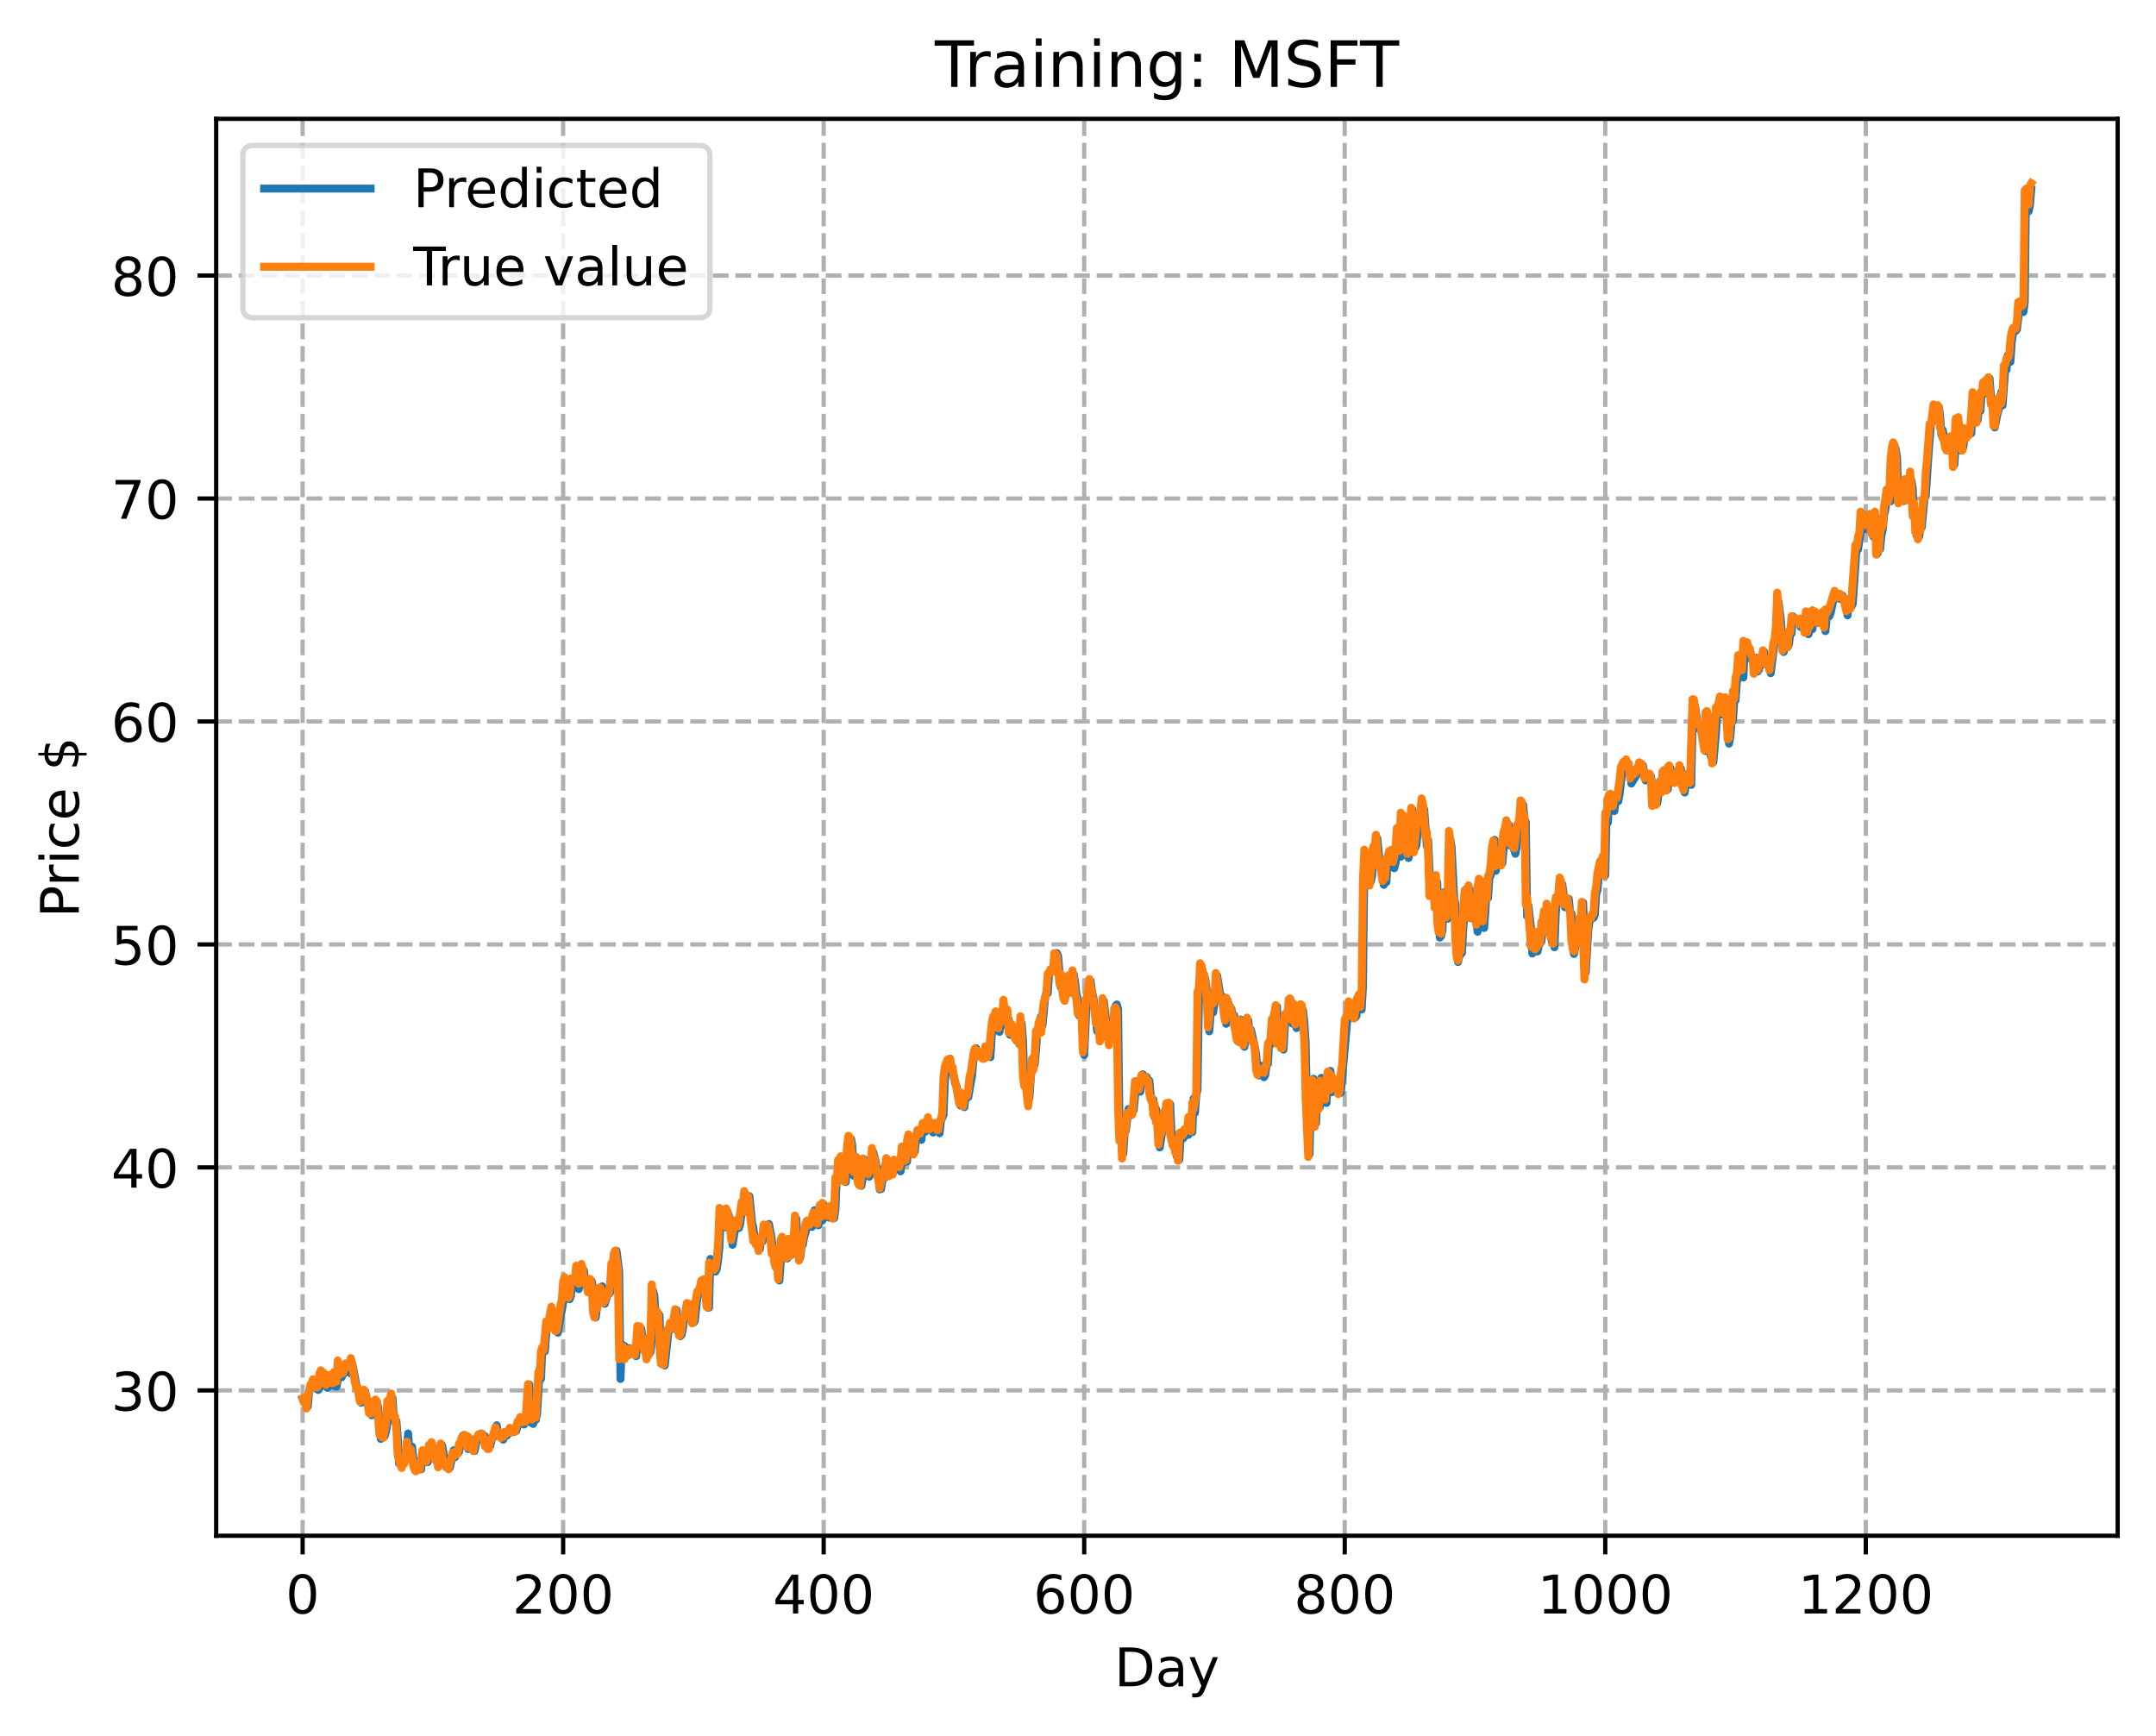 <?xml version="1.0" encoding="utf-8" standalone="no"?>
<!DOCTYPE svg PUBLIC "-//W3C//DTD SVG 1.1//EN"
  "http://www.w3.org/Graphics/SVG/1.1/DTD/svg11.dtd">
<!-- Created with matplotlib (https://matplotlib.org/) -->
<svg height="325.986pt" version="1.1" viewBox="0 0 404.923 325.986" width="404.923pt" xmlns="http://www.w3.org/2000/svg" xmlns:xlink="http://www.w3.org/1999/xlink">
 <defs>
  <style type="text/css">
*{stroke-linecap:butt;stroke-linejoin:round;}
  </style>
 </defs>
 <g id="figure_1">
  <g id="patch_1">
   <path d="M 0 325.986 
L 404.923 325.986 
L 404.923 0 
L 0 0 
z
" style="fill:#ffffff;"/>
  </g>
  <g id="axes_1">
   <g id="patch_2">
    <path d="M 40.603 288.43 
L 397.723 288.43 
L 397.723 22.318 
L 40.603 22.318 
z
" style="fill:#ffffff;"/>
   </g>
   <g id="matplotlib.axis_1">
    <g id="xtick_1">
     <g id="line2d_1">
      <path clip-path="url(#pf8420498b3)" d="M 56.836 288.43 
L 56.836 22.318 
" style="fill:none;stroke:#b0b0b0;stroke-dasharray:2.96,1.28;stroke-dashoffset:0;stroke-width:0.8;"/>
     </g>
     <g id="line2d_2">
      <defs>
       <path d="M 0 0 
L 0 3.5 
" id="me9fee21bb2" style="stroke:#000000;stroke-width:0.8;"/>
      </defs>
      <g>
       <use style="stroke:#000000;stroke-width:0.8;" x="56.836" xlink:href="#me9fee21bb2" y="288.43"/>
      </g>
     </g>
     <g id="text_1">
      <!-- 0 -->
      <defs>
       <path d="M 31.781 66.406 
Q 24.172 66.406 20.328 58.906 
Q 16.5 51.422 16.5 36.375 
Q 16.5 21.391 20.328 13.891 
Q 24.172 6.391 31.781 6.391 
Q 39.453 6.391 43.281 13.891 
Q 47.125 21.391 47.125 36.375 
Q 47.125 51.422 43.281 58.906 
Q 39.453 66.406 31.781 66.406 
z
M 31.781 74.219 
Q 44.047 74.219 50.516 64.516 
Q 56.984 54.828 56.984 36.375 
Q 56.984 17.969 50.516 8.266 
Q 44.047 -1.422 31.781 -1.422 
Q 19.531 -1.422 13.062 8.266 
Q 6.594 17.969 6.594 36.375 
Q 6.594 54.828 13.062 64.516 
Q 19.531 74.219 31.781 74.219 
z
" id="DejaVuSans-48"/>
      </defs>
      <g transform="translate(53.655 303.029)scale(0.1 -0.1)">
       <use xlink:href="#DejaVuSans-48"/>
      </g>
     </g>
    </g>
    <g id="xtick_2">
     <g id="line2d_3">
      <path clip-path="url(#pf8420498b3)" d="M 105.766 288.43 
L 105.766 22.318 
" style="fill:none;stroke:#b0b0b0;stroke-dasharray:2.96,1.28;stroke-dashoffset:0;stroke-width:0.8;"/>
     </g>
     <g id="line2d_4">
      <g>
       <use style="stroke:#000000;stroke-width:0.8;" x="105.766" xlink:href="#me9fee21bb2" y="288.43"/>
      </g>
     </g>
     <g id="text_2">
      <!-- 200 -->
      <defs>
       <path d="M 19.188 8.297 
L 53.609 8.297 
L 53.609 0 
L 7.328 0 
L 7.328 8.297 
Q 12.938 14.109 22.625 23.891 
Q 32.328 33.688 34.812 36.531 
Q 39.547 41.844 41.422 45.531 
Q 43.312 49.219 43.312 52.781 
Q 43.312 58.594 39.234 62.25 
Q 35.156 65.922 28.609 65.922 
Q 23.969 65.922 18.812 64.312 
Q 13.672 62.703 7.812 59.422 
L 7.812 69.391 
Q 13.766 71.781 18.938 73 
Q 24.125 74.219 28.422 74.219 
Q 39.75 74.219 46.484 68.547 
Q 53.219 62.891 53.219 53.422 
Q 53.219 48.922 51.531 44.891 
Q 49.859 40.875 45.406 35.406 
Q 44.188 33.984 37.641 27.219 
Q 31.109 20.453 19.188 8.297 
z
" id="DejaVuSans-50"/>
      </defs>
      <g transform="translate(96.223 303.029)scale(0.1 -0.1)">
       <use xlink:href="#DejaVuSans-50"/>
       <use x="63.623" xlink:href="#DejaVuSans-48"/>
       <use x="127.246" xlink:href="#DejaVuSans-48"/>
      </g>
     </g>
    </g>
    <g id="xtick_3">
     <g id="line2d_5">
      <path clip-path="url(#pf8420498b3)" d="M 154.697 288.43 
L 154.697 22.318 
" style="fill:none;stroke:#b0b0b0;stroke-dasharray:2.96,1.28;stroke-dashoffset:0;stroke-width:0.8;"/>
     </g>
     <g id="line2d_6">
      <g>
       <use style="stroke:#000000;stroke-width:0.8;" x="154.697" xlink:href="#me9fee21bb2" y="288.43"/>
      </g>
     </g>
     <g id="text_3">
      <!-- 400 -->
      <defs>
       <path d="M 37.797 64.312 
L 12.891 25.391 
L 37.797 25.391 
z
M 35.203 72.906 
L 47.609 72.906 
L 47.609 25.391 
L 58.016 25.391 
L 58.016 17.188 
L 47.609 17.188 
L 47.609 0 
L 37.797 0 
L 37.797 17.188 
L 4.891 17.188 
L 4.891 26.703 
z
" id="DejaVuSans-52"/>
      </defs>
      <g transform="translate(145.153 303.029)scale(0.1 -0.1)">
       <use xlink:href="#DejaVuSans-52"/>
       <use x="63.623" xlink:href="#DejaVuSans-48"/>
       <use x="127.246" xlink:href="#DejaVuSans-48"/>
      </g>
     </g>
    </g>
    <g id="xtick_4">
     <g id="line2d_7">
      <path clip-path="url(#pf8420498b3)" d="M 203.628 288.43 
L 203.628 22.318 
" style="fill:none;stroke:#b0b0b0;stroke-dasharray:2.96,1.28;stroke-dashoffset:0;stroke-width:0.8;"/>
     </g>
     <g id="line2d_8">
      <g>
       <use style="stroke:#000000;stroke-width:0.8;" x="203.628" xlink:href="#me9fee21bb2" y="288.43"/>
      </g>
     </g>
     <g id="text_4">
      <!-- 600 -->
      <defs>
       <path d="M 33.016 40.375 
Q 26.375 40.375 22.484 35.828 
Q 18.609 31.297 18.609 23.391 
Q 18.609 15.531 22.484 10.953 
Q 26.375 6.391 33.016 6.391 
Q 39.656 6.391 43.531 10.953 
Q 47.406 15.531 47.406 23.391 
Q 47.406 31.297 43.531 35.828 
Q 39.656 40.375 33.016 40.375 
z
M 52.594 71.297 
L 52.594 62.312 
Q 48.875 64.062 45.094 64.984 
Q 41.312 65.922 37.594 65.922 
Q 27.828 65.922 22.672 59.328 
Q 17.531 52.734 16.797 39.406 
Q 19.672 43.656 24.016 45.922 
Q 28.375 48.188 33.594 48.188 
Q 44.578 48.188 50.953 41.516 
Q 57.328 34.859 57.328 23.391 
Q 57.328 12.156 50.688 5.359 
Q 44.047 -1.422 33.016 -1.422 
Q 20.359 -1.422 13.672 8.266 
Q 6.984 17.969 6.984 36.375 
Q 6.984 53.656 15.188 63.938 
Q 23.391 74.219 37.203 74.219 
Q 40.922 74.219 44.703 73.484 
Q 48.484 72.75 52.594 71.297 
z
" id="DejaVuSans-54"/>
      </defs>
      <g transform="translate(194.084 303.029)scale(0.1 -0.1)">
       <use xlink:href="#DejaVuSans-54"/>
       <use x="63.623" xlink:href="#DejaVuSans-48"/>
       <use x="127.246" xlink:href="#DejaVuSans-48"/>
      </g>
     </g>
    </g>
    <g id="xtick_5">
     <g id="line2d_9">
      <path clip-path="url(#pf8420498b3)" d="M 252.558 288.43 
L 252.558 22.318 
" style="fill:none;stroke:#b0b0b0;stroke-dasharray:2.96,1.28;stroke-dashoffset:0;stroke-width:0.8;"/>
     </g>
     <g id="line2d_10">
      <g>
       <use style="stroke:#000000;stroke-width:0.8;" x="252.558" xlink:href="#me9fee21bb2" y="288.43"/>
      </g>
     </g>
     <g id="text_5">
      <!-- 800 -->
      <defs>
       <path d="M 31.781 34.625 
Q 24.75 34.625 20.719 30.859 
Q 16.703 27.094 16.703 20.516 
Q 16.703 13.922 20.719 10.156 
Q 24.75 6.391 31.781 6.391 
Q 38.812 6.391 42.859 10.172 
Q 46.922 13.969 46.922 20.516 
Q 46.922 27.094 42.891 30.859 
Q 38.875 34.625 31.781 34.625 
z
M 21.922 38.812 
Q 15.578 40.375 12.031 44.719 
Q 8.5 49.078 8.5 55.328 
Q 8.5 64.062 14.719 69.141 
Q 20.953 74.219 31.781 74.219 
Q 42.672 74.219 48.875 69.141 
Q 55.078 64.062 55.078 55.328 
Q 55.078 49.078 51.531 44.719 
Q 48 40.375 41.703 38.812 
Q 48.828 37.156 52.797 32.312 
Q 56.781 27.484 56.781 20.516 
Q 56.781 9.906 50.312 4.234 
Q 43.844 -1.422 31.781 -1.422 
Q 19.734 -1.422 13.25 4.234 
Q 6.781 9.906 6.781 20.516 
Q 6.781 27.484 10.781 32.312 
Q 14.797 37.156 21.922 38.812 
z
M 18.312 54.391 
Q 18.312 48.734 21.844 45.562 
Q 25.391 42.391 31.781 42.391 
Q 38.141 42.391 41.719 45.562 
Q 45.312 48.734 45.312 54.391 
Q 45.312 60.062 41.719 63.234 
Q 38.141 66.406 31.781 66.406 
Q 25.391 66.406 21.844 63.234 
Q 18.312 60.062 18.312 54.391 
z
" id="DejaVuSans-56"/>
      </defs>
      <g transform="translate(243.015 303.029)scale(0.1 -0.1)">
       <use xlink:href="#DejaVuSans-56"/>
       <use x="63.623" xlink:href="#DejaVuSans-48"/>
       <use x="127.246" xlink:href="#DejaVuSans-48"/>
      </g>
     </g>
    </g>
    <g id="xtick_6">
     <g id="line2d_11">
      <path clip-path="url(#pf8420498b3)" d="M 301.489 288.43 
L 301.489 22.318 
" style="fill:none;stroke:#b0b0b0;stroke-dasharray:2.96,1.28;stroke-dashoffset:0;stroke-width:0.8;"/>
     </g>
     <g id="line2d_12">
      <g>
       <use style="stroke:#000000;stroke-width:0.8;" x="301.489" xlink:href="#me9fee21bb2" y="288.43"/>
      </g>
     </g>
     <g id="text_6">
      <!-- 1000 -->
      <defs>
       <path d="M 12.406 8.297 
L 28.516 8.297 
L 28.516 63.922 
L 10.984 60.406 
L 10.984 69.391 
L 28.422 72.906 
L 38.281 72.906 
L 38.281 8.297 
L 54.391 8.297 
L 54.391 0 
L 12.406 0 
z
" id="DejaVuSans-49"/>
      </defs>
      <g transform="translate(288.764 303.029)scale(0.1 -0.1)">
       <use xlink:href="#DejaVuSans-49"/>
       <use x="63.623" xlink:href="#DejaVuSans-48"/>
       <use x="127.246" xlink:href="#DejaVuSans-48"/>
       <use x="190.869" xlink:href="#DejaVuSans-48"/>
      </g>
     </g>
    </g>
    <g id="xtick_7">
     <g id="line2d_13">
      <path clip-path="url(#pf8420498b3)" d="M 350.419 288.43 
L 350.419 22.318 
" style="fill:none;stroke:#b0b0b0;stroke-dasharray:2.96,1.28;stroke-dashoffset:0;stroke-width:0.8;"/>
     </g>
     <g id="line2d_14">
      <g>
       <use style="stroke:#000000;stroke-width:0.8;" x="350.419" xlink:href="#me9fee21bb2" y="288.43"/>
      </g>
     </g>
     <g id="text_7">
      <!-- 1200 -->
      <g transform="translate(337.694 303.029)scale(0.1 -0.1)">
       <use xlink:href="#DejaVuSans-49"/>
       <use x="63.623" xlink:href="#DejaVuSans-50"/>
       <use x="127.246" xlink:href="#DejaVuSans-48"/>
       <use x="190.869" xlink:href="#DejaVuSans-48"/>
      </g>
     </g>
    </g>
    <g id="text_8">
     <!-- Day -->
     <defs>
      <path d="M 19.672 64.797 
L 19.672 8.109 
L 31.594 8.109 
Q 46.688 8.109 53.688 14.938 
Q 60.688 21.781 60.688 36.531 
Q 60.688 51.172 53.688 57.984 
Q 46.688 64.797 31.594 64.797 
z
M 9.812 72.906 
L 30.078 72.906 
Q 51.266 72.906 61.172 64.094 
Q 71.094 55.281 71.094 36.531 
Q 71.094 17.672 61.125 8.828 
Q 51.172 0 30.078 0 
L 9.812 0 
z
" id="DejaVuSans-68"/>
      <path d="M 34.281 27.484 
Q 23.391 27.484 19.188 25 
Q 14.984 22.516 14.984 16.5 
Q 14.984 11.719 18.141 8.906 
Q 21.297 6.109 26.703 6.109 
Q 34.188 6.109 38.703 11.406 
Q 43.219 16.703 43.219 25.484 
L 43.219 27.484 
z
M 52.203 31.203 
L 52.203 0 
L 43.219 0 
L 43.219 8.297 
Q 40.141 3.328 35.547 0.953 
Q 30.953 -1.422 24.312 -1.422 
Q 15.922 -1.422 10.953 3.297 
Q 6 8.016 6 15.922 
Q 6 25.141 12.172 29.828 
Q 18.359 34.516 30.609 34.516 
L 43.219 34.516 
L 43.219 35.406 
Q 43.219 41.609 39.141 45 
Q 35.062 48.391 27.688 48.391 
Q 23 48.391 18.547 47.266 
Q 14.109 46.141 10.016 43.891 
L 10.016 52.203 
Q 14.938 54.109 19.578 55.047 
Q 24.219 56 28.609 56 
Q 40.484 56 46.344 49.844 
Q 52.203 43.703 52.203 31.203 
z
" id="DejaVuSans-97"/>
      <path d="M 32.172 -5.078 
Q 28.375 -14.844 24.75 -17.812 
Q 21.141 -20.797 15.094 -20.797 
L 7.906 -20.797 
L 7.906 -13.281 
L 13.188 -13.281 
Q 16.891 -13.281 18.938 -11.516 
Q 21 -9.766 23.484 -3.219 
L 25.094 0.875 
L 2.984 54.688 
L 12.5 54.688 
L 29.594 11.922 
L 46.688 54.688 
L 56.203 54.688 
z
" id="DejaVuSans-121"/>
     </defs>
     <g transform="translate(209.29 316.707)scale(0.1 -0.1)">
      <use xlink:href="#DejaVuSans-68"/>
      <use x="77.002" xlink:href="#DejaVuSans-97"/>
      <use x="138.281" xlink:href="#DejaVuSans-121"/>
     </g>
    </g>
   </g>
   <g id="matplotlib.axis_2">
    <g id="ytick_1">
     <g id="line2d_15">
      <path clip-path="url(#pf8420498b3)" d="M 40.603 261.133 
L 397.723 261.133 
" style="fill:none;stroke:#b0b0b0;stroke-dasharray:2.96,1.28;stroke-dashoffset:0;stroke-width:0.8;"/>
     </g>
     <g id="line2d_16">
      <defs>
       <path d="M 0 0 
L -3.5 0 
" id="m422cdb9224" style="stroke:#000000;stroke-width:0.8;"/>
      </defs>
      <g>
       <use style="stroke:#000000;stroke-width:0.8;" x="40.603" xlink:href="#m422cdb9224" y="261.133"/>
      </g>
     </g>
     <g id="text_9">
      <!-- 30 -->
      <defs>
       <path d="M 40.578 39.312 
Q 47.656 37.797 51.625 33 
Q 55.609 28.219 55.609 21.188 
Q 55.609 10.406 48.188 4.484 
Q 40.766 -1.422 27.094 -1.422 
Q 22.516 -1.422 17.656 -0.516 
Q 12.797 0.391 7.625 2.203 
L 7.625 11.719 
Q 11.719 9.328 16.594 8.109 
Q 21.484 6.891 26.812 6.891 
Q 36.078 6.891 40.938 10.547 
Q 45.797 14.203 45.797 21.188 
Q 45.797 27.641 41.281 31.266 
Q 36.766 34.906 28.719 34.906 
L 20.219 34.906 
L 20.219 43.016 
L 29.109 43.016 
Q 36.375 43.016 40.234 45.922 
Q 44.094 48.828 44.094 54.297 
Q 44.094 59.906 40.109 62.906 
Q 36.141 65.922 28.719 65.922 
Q 24.656 65.922 20.016 65.031 
Q 15.375 64.156 9.812 62.312 
L 9.812 71.094 
Q 15.438 72.656 20.344 73.438 
Q 25.25 74.219 29.594 74.219 
Q 40.828 74.219 47.359 69.109 
Q 53.906 64.016 53.906 55.328 
Q 53.906 49.266 50.438 45.094 
Q 46.969 40.922 40.578 39.312 
z
" id="DejaVuSans-51"/>
      </defs>
      <g transform="translate(20.878 264.932)scale(0.1 -0.1)">
       <use xlink:href="#DejaVuSans-51"/>
       <use x="63.623" xlink:href="#DejaVuSans-48"/>
      </g>
     </g>
    </g>
    <g id="ytick_2">
     <g id="line2d_17">
      <path clip-path="url(#pf8420498b3)" d="M 40.603 219.257 
L 397.723 219.257 
" style="fill:none;stroke:#b0b0b0;stroke-dasharray:2.96,1.28;stroke-dashoffset:0;stroke-width:0.8;"/>
     </g>
     <g id="line2d_18">
      <g>
       <use style="stroke:#000000;stroke-width:0.8;" x="40.603" xlink:href="#m422cdb9224" y="219.257"/>
      </g>
     </g>
     <g id="text_10">
      <!-- 40 -->
      <g transform="translate(20.878 223.056)scale(0.1 -0.1)">
       <use xlink:href="#DejaVuSans-52"/>
       <use x="63.623" xlink:href="#DejaVuSans-48"/>
      </g>
     </g>
    </g>
    <g id="ytick_3">
     <g id="line2d_19">
      <path clip-path="url(#pf8420498b3)" d="M 40.603 177.38 
L 397.723 177.38 
" style="fill:none;stroke:#b0b0b0;stroke-dasharray:2.96,1.28;stroke-dashoffset:0;stroke-width:0.8;"/>
     </g>
     <g id="line2d_20">
      <g>
       <use style="stroke:#000000;stroke-width:0.8;" x="40.603" xlink:href="#m422cdb9224" y="177.38"/>
      </g>
     </g>
     <g id="text_11">
      <!-- 50 -->
      <defs>
       <path d="M 10.797 72.906 
L 49.516 72.906 
L 49.516 64.594 
L 19.828 64.594 
L 19.828 46.734 
Q 21.969 47.469 24.109 47.828 
Q 26.266 48.188 28.422 48.188 
Q 40.625 48.188 47.75 41.5 
Q 54.891 34.812 54.891 23.391 
Q 54.891 11.625 47.562 5.094 
Q 40.234 -1.422 26.906 -1.422 
Q 22.312 -1.422 17.547 -0.641 
Q 12.797 0.141 7.719 1.703 
L 7.719 11.625 
Q 12.109 9.234 16.797 8.062 
Q 21.484 6.891 26.703 6.891 
Q 35.156 6.891 40.078 11.328 
Q 45.016 15.766 45.016 23.391 
Q 45.016 31 40.078 35.438 
Q 35.156 39.891 26.703 39.891 
Q 22.75 39.891 18.812 39.016 
Q 14.891 38.141 10.797 36.281 
z
" id="DejaVuSans-53"/>
      </defs>
      <g transform="translate(20.878 181.179)scale(0.1 -0.1)">
       <use xlink:href="#DejaVuSans-53"/>
       <use x="63.623" xlink:href="#DejaVuSans-48"/>
      </g>
     </g>
    </g>
    <g id="ytick_4">
     <g id="line2d_21">
      <path clip-path="url(#pf8420498b3)" d="M 40.603 135.504 
L 397.723 135.504 
" style="fill:none;stroke:#b0b0b0;stroke-dasharray:2.96,1.28;stroke-dashoffset:0;stroke-width:0.8;"/>
     </g>
     <g id="line2d_22">
      <g>
       <use style="stroke:#000000;stroke-width:0.8;" x="40.603" xlink:href="#m422cdb9224" y="135.504"/>
      </g>
     </g>
     <g id="text_12">
      <!-- 60 -->
      <g transform="translate(20.878 139.303)scale(0.1 -0.1)">
       <use xlink:href="#DejaVuSans-54"/>
       <use x="63.623" xlink:href="#DejaVuSans-48"/>
      </g>
     </g>
    </g>
    <g id="ytick_5">
     <g id="line2d_23">
      <path clip-path="url(#pf8420498b3)" d="M 40.603 93.627 
L 397.723 93.627 
" style="fill:none;stroke:#b0b0b0;stroke-dasharray:2.96,1.28;stroke-dashoffset:0;stroke-width:0.8;"/>
     </g>
     <g id="line2d_24">
      <g>
       <use style="stroke:#000000;stroke-width:0.8;" x="40.603" xlink:href="#m422cdb9224" y="93.627"/>
      </g>
     </g>
     <g id="text_13">
      <!-- 70 -->
      <defs>
       <path d="M 8.203 72.906 
L 55.078 72.906 
L 55.078 68.703 
L 28.609 0 
L 18.312 0 
L 43.219 64.594 
L 8.203 64.594 
z
" id="DejaVuSans-55"/>
      </defs>
      <g transform="translate(20.878 97.427)scale(0.1 -0.1)">
       <use xlink:href="#DejaVuSans-55"/>
       <use x="63.623" xlink:href="#DejaVuSans-48"/>
      </g>
     </g>
    </g>
    <g id="ytick_6">
     <g id="line2d_25">
      <path clip-path="url(#pf8420498b3)" d="M 40.603 51.751 
L 397.723 51.751 
" style="fill:none;stroke:#b0b0b0;stroke-dasharray:2.96,1.28;stroke-dashoffset:0;stroke-width:0.8;"/>
     </g>
     <g id="line2d_26">
      <g>
       <use style="stroke:#000000;stroke-width:0.8;" x="40.603" xlink:href="#m422cdb9224" y="51.751"/>
      </g>
     </g>
     <g id="text_14">
      <!-- 80 -->
      <g transform="translate(20.878 55.55)scale(0.1 -0.1)">
       <use xlink:href="#DejaVuSans-56"/>
       <use x="63.623" xlink:href="#DejaVuSans-48"/>
      </g>
     </g>
    </g>
    <g id="text_15">
     <!-- Price $ -->
     <defs>
      <path d="M 19.672 64.797 
L 19.672 37.406 
L 32.078 37.406 
Q 38.969 37.406 42.719 40.969 
Q 46.484 44.531 46.484 51.125 
Q 46.484 57.672 42.719 61.234 
Q 38.969 64.797 32.078 64.797 
z
M 9.812 72.906 
L 32.078 72.906 
Q 44.344 72.906 50.609 67.359 
Q 56.891 61.812 56.891 51.125 
Q 56.891 40.328 50.609 34.812 
Q 44.344 29.297 32.078 29.297 
L 19.672 29.297 
L 19.672 0 
L 9.812 0 
z
" id="DejaVuSans-80"/>
      <path d="M 41.109 46.297 
Q 39.594 47.172 37.812 47.578 
Q 36.031 48 33.891 48 
Q 26.266 48 22.188 43.047 
Q 18.109 38.094 18.109 28.812 
L 18.109 0 
L 9.078 0 
L 9.078 54.688 
L 18.109 54.688 
L 18.109 46.188 
Q 20.953 51.172 25.484 53.578 
Q 30.031 56 36.531 56 
Q 37.453 56 38.578 55.875 
Q 39.703 55.766 41.062 55.516 
z
" id="DejaVuSans-114"/>
      <path d="M 9.422 54.688 
L 18.406 54.688 
L 18.406 0 
L 9.422 0 
z
M 9.422 75.984 
L 18.406 75.984 
L 18.406 64.594 
L 9.422 64.594 
z
" id="DejaVuSans-105"/>
      <path d="M 48.781 52.594 
L 48.781 44.188 
Q 44.969 46.297 41.141 47.344 
Q 37.312 48.391 33.406 48.391 
Q 24.656 48.391 19.812 42.844 
Q 14.984 37.312 14.984 27.297 
Q 14.984 17.281 19.812 11.734 
Q 24.656 6.203 33.406 6.203 
Q 37.312 6.203 41.141 7.25 
Q 44.969 8.297 48.781 10.406 
L 48.781 2.094 
Q 45.016 0.344 40.984 -0.531 
Q 36.969 -1.422 32.422 -1.422 
Q 20.062 -1.422 12.781 6.344 
Q 5.516 14.109 5.516 27.297 
Q 5.516 40.672 12.859 48.328 
Q 20.219 56 33.016 56 
Q 37.156 56 41.109 55.141 
Q 45.062 54.297 48.781 52.594 
z
" id="DejaVuSans-99"/>
      <path d="M 56.203 29.594 
L 56.203 25.203 
L 14.891 25.203 
Q 15.484 15.922 20.484 11.062 
Q 25.484 6.203 34.422 6.203 
Q 39.594 6.203 44.453 7.469 
Q 49.312 8.734 54.109 11.281 
L 54.109 2.781 
Q 49.266 0.734 44.188 -0.344 
Q 39.109 -1.422 33.891 -1.422 
Q 20.797 -1.422 13.156 6.188 
Q 5.516 13.812 5.516 26.812 
Q 5.516 40.234 12.766 48.109 
Q 20.016 56 32.328 56 
Q 43.359 56 49.781 48.891 
Q 56.203 41.797 56.203 29.594 
z
M 47.219 32.234 
Q 47.125 39.594 43.094 43.984 
Q 39.062 48.391 32.422 48.391 
Q 24.906 48.391 20.391 44.141 
Q 15.875 39.891 15.188 32.172 
z
" id="DejaVuSans-101"/>
      <path id="DejaVuSans-32"/>
      <path d="M 33.797 -14.703 
L 28.906 -14.703 
L 28.859 0 
Q 23.734 0.094 18.609 1.188 
Q 13.484 2.297 8.297 4.5 
L 8.297 13.281 
Q 13.281 10.156 18.375 8.562 
Q 23.484 6.984 28.906 6.938 
L 28.906 29.203 
Q 18.109 30.953 13.203 35.156 
Q 8.297 39.359 8.297 46.688 
Q 8.297 54.641 13.625 59.219 
Q 18.953 63.812 28.906 64.5 
L 28.906 75.984 
L 33.797 75.984 
L 33.797 64.656 
Q 38.328 64.453 42.578 63.688 
Q 46.828 62.938 50.875 61.625 
L 50.875 53.078 
Q 46.828 55.125 42.547 56.25 
Q 38.281 57.375 33.797 57.562 
L 33.797 36.719 
Q 44.875 35.016 50.094 30.609 
Q 55.328 26.219 55.328 18.609 
Q 55.328 10.359 49.781 5.594 
Q 44.234 0.828 33.797 0.094 
z
M 28.906 37.594 
L 28.906 57.625 
Q 23.25 56.984 20.266 54.391 
Q 17.281 51.812 17.281 47.516 
Q 17.281 43.312 20.031 40.969 
Q 22.797 38.625 28.906 37.594 
z
M 33.797 28.219 
L 33.797 7.078 
Q 39.984 7.906 43.141 10.594 
Q 46.297 13.281 46.297 17.672 
Q 46.297 21.969 43.281 24.5 
Q 40.281 27.047 33.797 28.219 
z
" id="DejaVuSans-36"/>
     </defs>
     <g transform="translate(14.798 172.342)rotate(-90)scale(0.1 -0.1)">
      <use xlink:href="#DejaVuSans-80"/>
      <use x="58.553" xlink:href="#DejaVuSans-114"/>
      <use x="99.666" xlink:href="#DejaVuSans-105"/>
      <use x="127.449" xlink:href="#DejaVuSans-99"/>
      <use x="182.43" xlink:href="#DejaVuSans-101"/>
      <use x="243.953" xlink:href="#DejaVuSans-32"/>
      <use x="275.74" xlink:href="#DejaVuSans-36"/>
     </g>
    </g>
   </g>
   <g id="line2d_27">
    <path clip-path="url(#pf8420498b3)" d="M 56.836 262.722 
L 57.081 263.356 
L 57.325 263.582 
L 57.57 263.534 
L 57.814 264.129 
L 58.059 261.277 
L 58.548 259.932 
L 58.793 260.301 
L 59.038 259.783 
L 59.282 260.284 
L 59.527 260.441 
L 59.772 261.052 
L 60.016 260.73 
L 60.261 258.5 
L 60.506 257.942 
L 60.75 259.389 
L 60.995 258.683 
L 61.24 259.169 
L 61.484 260.661 
L 61.974 258.794 
L 62.218 259.101 
L 62.463 258.98 
L 62.708 260.293 
L 62.952 258.436 
L 63.197 260.43 
L 63.441 259.258 
L 63.686 256.303 
L 63.931 258.238 
L 64.175 258.661 
L 64.42 257.955 
L 64.665 257.953 
L 65.154 256.816 
L 65.399 256.879 
L 65.643 257.271 
L 65.888 257.954 
L 66.133 256.102 
L 66.377 257.138 
L 66.867 259.844 
L 67.356 261.344 
L 67.601 262.873 
L 67.845 263.462 
L 68.09 262.326 
L 68.579 261.305 
L 68.824 263.016 
L 69.069 263.497 
L 69.313 264.759 
L 69.802 265.816 
L 70.047 265.018 
L 70.292 263.486 
L 70.536 264.006 
L 70.781 263.36 
L 71.026 264.387 
L 71.515 270.242 
L 71.76 269.554 
L 72.249 269.727 
L 72.494 268.875 
L 72.738 267.432 
L 72.983 263.391 
L 73.228 263.17 
L 73.472 262.753 
L 73.717 262.587 
L 73.962 266.28 
L 74.206 267.054 
L 74.451 266.895 
L 74.696 269.834 
L 74.94 274.828 
L 75.185 274.179 
L 75.429 274.378 
L 75.674 272.95 
L 75.919 272.961 
L 76.163 274.132 
L 76.408 272.194 
L 76.653 269.227 
L 76.897 272.758 
L 77.387 271.692 
L 77.631 274.13 
L 77.876 274.643 
L 78.121 275.732 
L 78.365 275.848 
L 78.61 274.704 
L 79.099 275.962 
L 79.344 273.322 
L 79.589 272.619 
L 79.833 273.134 
L 80.078 273.092 
L 80.323 274.623 
L 80.812 271.875 
L 81.056 271.881 
L 81.301 271.722 
L 81.546 271.975 
L 81.79 273.996 
L 82.035 274.486 
L 82.28 274.342 
L 82.524 274.849 
L 82.769 273.534 
L 83.014 271.411 
L 83.258 272.549 
L 83.503 274.981 
L 83.748 274.446 
L 83.992 275.178 
L 84.237 273.922 
L 84.482 275.675 
L 85.216 272.378 
L 85.46 273.691 
L 85.705 272.432 
L 86.194 272.762 
L 86.684 270.364 
L 86.928 269.624 
L 87.173 269.799 
L 87.417 269.631 
L 87.907 272.148 
L 88.151 270.164 
L 88.396 271.837 
L 88.641 271.147 
L 89.13 272.524 
L 89.619 270.136 
L 90.109 269.7 
L 90.353 269.232 
L 90.598 269.699 
L 90.843 269.592 
L 91.087 269.759 
L 91.332 271.266 
L 91.577 270.567 
L 91.821 271.872 
L 92.066 271.595 
L 92.311 270.504 
L 92.8 269.648 
L 93.289 267.684 
L 93.534 269.082 
L 94.023 269.371 
L 94.512 270.386 
L 95.002 269.165 
L 95.246 269.598 
L 95.491 268.842 
L 95.98 268.657 
L 96.225 268.997 
L 96.47 268.582 
L 96.714 268.884 
L 96.959 268.736 
L 97.448 267.087 
L 97.693 267.336 
L 97.938 266.903 
L 98.182 267.379 
L 98.427 267.538 
L 98.672 266.458 
L 98.916 266.935 
L 99.405 260.026 
L 99.65 267.153 
L 99.895 266.385 
L 100.139 267.433 
L 100.384 265.611 
L 100.629 266.678 
L 100.873 265.576 
L 101.363 257.06 
L 101.607 258.969 
L 101.852 253.257 
L 102.341 253.773 
L 102.586 250.465 
L 102.831 248.697 
L 103.075 249.248 
L 103.809 246.17 
L 104.054 246.865 
L 104.299 248.94 
L 104.543 249.955 
L 104.788 250.3 
L 105.766 244.636 
L 106.011 241.608 
L 106.256 240.712 
L 106.5 240.866 
L 106.745 241.903 
L 106.99 244.015 
L 107.234 243.364 
L 107.479 240.349 
L 107.724 240.91 
L 107.968 240.681 
L 108.213 240.267 
L 108.458 238.332 
L 108.702 242.114 
L 109.436 238.277 
L 109.681 238.652 
L 109.926 241.285 
L 110.17 240.274 
L 110.66 242.548 
L 110.904 240.452 
L 111.149 240.649 
L 111.393 242.146 
L 111.638 247.056 
L 111.883 247.441 
L 112.127 245.507 
L 112.372 244.845 
L 112.617 241.912 
L 112.861 241.824 
L 113.106 241.592 
L 113.351 242.5 
L 113.595 244.871 
L 114.085 243.272 
L 114.574 242.81 
L 114.819 241.216 
L 115.063 237.609 
L 115.308 237.634 
L 115.553 235.459 
L 115.797 234.915 
L 116.287 238.771 
L 116.531 258.983 
L 116.776 252.458 
L 117.02 253.802 
L 117.265 252.766 
L 117.51 254.84 
L 117.754 254.324 
L 117.999 254.543 
L 118.244 253.197 
L 118.488 253.265 
L 118.733 254.001 
L 118.978 253.387 
L 119.467 254.714 
L 119.712 252.8 
L 119.956 249.183 
L 120.201 250.14 
L 120.446 249.563 
L 120.69 252.017 
L 120.935 251.27 
L 121.18 253.307 
L 121.669 254.663 
L 121.914 254.088 
L 122.158 253.968 
L 122.403 251.389 
L 122.648 242.397 
L 122.892 243.294 
L 123.137 247.235 
L 123.381 248.279 
L 123.626 246.658 
L 123.871 247.06 
L 124.115 254.429 
L 124.36 256.216 
L 124.605 256.101 
L 124.849 256.461 
L 125.583 249.714 
L 125.828 249.854 
L 126.073 248.517 
L 126.317 249.216 
L 126.562 249.055 
L 127.051 246.024 
L 127.296 249.995 
L 127.541 249.658 
L 127.785 250.948 
L 128.03 250.678 
L 128.275 249.444 
L 128.519 247.449 
L 128.764 247.717 
L 129.008 246.633 
L 129.253 245.03 
L 129.498 245.372 
L 129.742 245.161 
L 129.987 247.512 
L 130.232 248.408 
L 130.476 248.197 
L 130.966 243.853 
L 131.21 242.913 
L 131.455 242.576 
L 131.7 241.749 
L 131.944 241.342 
L 132.189 241.285 
L 132.434 240.794 
L 132.678 242.4 
L 132.923 245.599 
L 133.168 245.592 
L 133.412 236.444 
L 133.657 238.078 
L 133.902 238.199 
L 134.146 237.675 
L 134.391 238.824 
L 134.636 238.226 
L 134.88 236.557 
L 135.125 234.102 
L 135.369 227.315 
L 135.614 229.766 
L 135.859 228.959 
L 136.103 230.229 
L 136.348 230.516 
L 136.593 227.499 
L 137.082 228.826 
L 137.571 233.79 
L 138.061 230.865 
L 138.305 230.305 
L 138.55 229.37 
L 138.795 230.638 
L 139.039 229.754 
L 139.529 225.706 
L 139.773 226.271 
L 140.018 224.304 
L 140.263 227.124 
L 140.507 226.493 
L 140.752 224.67 
L 141.241 229.616 
L 141.486 230.557 
L 141.73 232.638 
L 141.975 232.399 
L 142.464 234.309 
L 142.709 234.612 
L 142.954 232.629 
L 143.198 233.195 
L 143.688 230.392 
L 143.932 230.847 
L 144.177 231.065 
L 144.422 229.885 
L 144.911 232.489 
L 145.156 235.034 
L 145.4 234.505 
L 145.645 236.979 
L 145.89 237.972 
L 146.134 235.879 
L 146.379 240.503 
L 146.868 233.617 
L 147.113 233.059 
L 147.847 236.355 
L 148.091 235.794 
L 148.336 232.818 
L 148.581 235.695 
L 148.825 235.203 
L 149.07 233.547 
L 149.315 232.771 
L 149.559 228.906 
L 149.804 234.115 
L 150.049 234.139 
L 150.293 236.162 
L 150.538 234.136 
L 150.783 233.785 
L 151.027 232.332 
L 151.272 231.587 
L 151.761 229.431 
L 152.006 230.007 
L 152.251 229.631 
L 152.495 230.431 
L 152.984 227.295 
L 153.229 229.329 
L 153.474 229.633 
L 153.718 230.128 
L 153.963 228.838 
L 154.208 226.588 
L 154.452 229.25 
L 154.697 226.173 
L 154.942 227.92 
L 155.186 227.896 
L 155.676 228.69 
L 155.92 227.384 
L 156.165 226.974 
L 156.654 228.807 
L 156.899 227.233 
L 157.144 221.468 
L 157.388 221.979 
L 157.633 218.318 
L 157.878 218.714 
L 158.122 217.285 
L 158.367 218.214 
L 158.856 222.007 
L 159.101 217.769 
L 159.59 213.714 
L 159.835 213.907 
L 160.079 215.203 
L 160.324 220.816 
L 160.569 219.823 
L 160.813 220.062 
L 161.058 218.199 
L 161.303 222.228 
L 161.547 222.294 
L 161.792 222.697 
L 162.037 221.266 
L 162.281 217.682 
L 162.526 219.453 
L 162.771 219.7 
L 163.015 219.642 
L 163.26 220.995 
L 163.749 219.7 
L 163.994 216.359 
L 164.483 218.248 
L 164.728 219.98 
L 164.972 219.533 
L 165.217 223.387 
L 165.462 223.326 
L 165.706 221.888 
L 165.951 221.15 
L 166.196 221.155 
L 166.685 218.739 
L 166.93 218.52 
L 167.174 220.149 
L 167.419 219.601 
L 167.664 220.115 
L 167.908 219.42 
L 168.153 218.039 
L 168.642 219.233 
L 169.132 219.993 
L 169.621 216.478 
L 169.866 216.723 
L 170.11 218.188 
L 170.355 218.171 
L 170.6 214.539 
L 170.844 213.626 
L 171.089 215.295 
L 171.333 215.074 
L 171.823 216.255 
L 172.067 213.583 
L 172.312 212.599 
L 172.557 212.68 
L 173.046 214.077 
L 173.291 211.912 
L 173.535 211.144 
L 173.78 212.536 
L 174.025 211.693 
L 174.269 212.247 
L 174.514 210.604 
L 174.759 211.962 
L 175.003 211.841 
L 175.248 212.712 
L 175.493 211.427 
L 175.737 211.665 
L 175.982 212.278 
L 176.471 212.829 
L 176.716 210.469 
L 177.205 209.44 
L 177.45 203.167 
L 177.694 200.31 
L 177.939 200.36 
L 178.428 198.841 
L 178.673 200.77 
L 179.162 202.155 
L 179.407 203.533 
L 179.652 203.936 
L 180.141 206.838 
L 180.386 207.625 
L 180.63 205.902 
L 180.875 206.663 
L 181.12 207.936 
L 181.364 205.661 
L 181.854 206.063 
L 182.588 201.861 
L 182.832 198.822 
L 183.077 198.533 
L 183.321 196.868 
L 183.566 198.073 
L 183.811 198.192 
L 184.3 197.867 
L 184.545 198.238 
L 184.789 198.823 
L 185.279 197.956 
L 185.523 197.976 
L 185.768 198.477 
L 186.013 198.54 
L 186.257 194.59 
L 186.747 191.681 
L 186.991 191.904 
L 187.236 191.508 
L 187.725 193.802 
L 187.97 191.713 
L 188.215 192.606 
L 188.459 192.221 
L 188.704 191.287 
L 188.948 191.21 
L 189.193 192.572 
L 189.438 191.374 
L 189.682 194.352 
L 190.172 193.138 
L 190.416 194.131 
L 190.661 194.553 
L 190.906 195.427 
L 191.15 195.013 
L 191.395 195.001 
L 191.64 196.239 
L 191.884 192.225 
L 192.129 195.296 
L 192.374 202.844 
L 192.618 204.152 
L 192.863 204.53 
L 193.108 206.995 
L 193.352 206.078 
L 193.597 202.299 
L 194.086 198.637 
L 194.331 199.91 
L 194.575 197.368 
L 194.82 193.619 
L 195.065 193.294 
L 195.309 191.55 
L 195.554 190.856 
L 195.799 192.586 
L 196.288 187.272 
L 196.533 186.56 
L 196.777 186.559 
L 197.022 183.006 
L 197.511 182.446 
L 197.756 181.787 
L 198.001 182.13 
L 198.245 179.404 
L 198.49 179.001 
L 198.735 179.587 
L 199.224 185.393 
L 199.469 183.764 
L 199.713 185.512 
L 200.203 186.915 
L 200.447 186.105 
L 200.692 186.48 
L 200.936 183.489 
L 201.181 184.176 
L 201.426 185.283 
L 201.67 183.03 
L 201.915 184.436 
L 202.16 186.746 
L 202.404 187.547 
L 202.649 190.716 
L 202.894 190.284 
L 203.383 191.61 
L 203.628 198.148 
L 204.117 187.424 
L 204.362 186.684 
L 204.606 186.326 
L 204.851 184.265 
L 205.096 186.233 
L 205.34 187.284 
L 206.074 193.675 
L 206.319 190.99 
L 206.563 194.033 
L 206.808 194.958 
L 207.053 193.328 
L 207.297 187.968 
L 208.031 193.883 
L 208.276 193.768 
L 208.521 195.257 
L 208.765 192.831 
L 209.01 192.135 
L 209.255 193.62 
L 209.499 188.927 
L 209.744 188.652 
L 209.989 189.508 
L 210.233 209.498 
L 210.478 213.679 
L 210.723 209.911 
L 210.967 216.641 
L 211.212 212.845 
L 211.457 212.306 
L 211.946 208.296 
L 212.191 209.129 
L 212.435 209.432 
L 212.68 208.549 
L 212.924 208.535 
L 213.414 203.112 
L 213.658 204.862 
L 214.148 205.042 
L 214.637 201.759 
L 214.882 202.752 
L 215.126 202.806 
L 215.371 202.278 
L 215.616 203.094 
L 215.86 202.955 
L 216.105 205.671 
L 216.35 206.916 
L 216.594 206.47 
L 216.839 209.808 
L 217.084 208.193 
L 217.328 210.746 
L 217.573 209.375 
L 217.818 215.499 
L 218.307 212.309 
L 218.551 212.037 
L 218.796 209.01 
L 219.041 208.84 
L 219.285 207.201 
L 219.53 207.202 
L 219.775 207.386 
L 220.019 212.966 
L 220.264 214.74 
L 220.509 215.416 
L 220.753 215.23 
L 220.998 217.175 
L 221.243 216.719 
L 221.487 217.812 
L 221.732 213.844 
L 221.977 212.606 
L 222.221 213.808 
L 222.466 213.392 
L 222.711 212.32 
L 222.955 212.184 
L 223.2 213.137 
L 223.445 209.724 
L 223.689 210.66 
L 223.934 212.638 
L 224.179 206.316 
L 224.423 209.005 
L 224.668 205.679 
L 224.912 204.609 
L 225.157 188.258 
L 225.402 187.631 
L 225.646 181.484 
L 225.891 182.65 
L 226.136 183.081 
L 226.38 183.995 
L 226.87 187.603 
L 227.114 193.694 
L 227.604 187.549 
L 227.848 190.133 
L 228.338 186.178 
L 228.582 183.216 
L 229.072 186.118 
L 229.316 187.671 
L 229.561 187.142 
L 230.295 192.287 
L 230.539 187.857 
L 230.784 188.754 
L 231.029 190.64 
L 231.273 189.469 
L 231.518 191.095 
L 231.763 190.637 
L 232.252 193.944 
L 232.497 195.563 
L 232.741 195.716 
L 232.986 191.48 
L 233.475 194.691 
L 233.72 196.602 
L 233.965 194.31 
L 234.209 194.274 
L 234.454 191.664 
L 234.699 194.661 
L 234.943 193.397 
L 235.677 196.679 
L 235.922 198.07 
L 236.167 200.961 
L 236.411 201.986 
L 236.656 200.088 
L 236.9 201.269 
L 237.145 201.035 
L 237.39 202.309 
L 237.634 201.897 
L 237.879 199.864 
L 238.124 199.811 
L 238.368 195.701 
L 238.613 196.2 
L 238.858 195.241 
L 239.102 192.295 
L 239.592 190.85 
L 239.836 189.055 
L 240.081 196.082 
L 240.326 193.926 
L 240.57 194.482 
L 240.815 196.768 
L 241.06 197.129 
L 241.304 192.788 
L 241.549 190.606 
L 241.794 191.565 
L 242.038 190.795 
L 242.283 187.607 
L 242.527 188.216 
L 242.772 192.263 
L 243.261 189.151 
L 243.506 193.092 
L 243.751 190.65 
L 243.995 191.067 
L 244.485 189.297 
L 244.729 189.79 
L 244.974 192.044 
L 245.219 195.83 
L 245.463 207.806 
L 245.953 216.74 
L 246.197 206.101 
L 246.442 203.051 
L 246.687 202.603 
L 246.931 204.638 
L 247.176 210.964 
L 247.421 204.535 
L 247.665 205.017 
L 247.91 207.906 
L 248.155 202.44 
L 248.399 206.496 
L 248.644 204.864 
L 248.888 204.881 
L 249.133 207.153 
L 249.378 202.729 
L 249.622 201.266 
L 249.867 201.118 
L 250.112 205.135 
L 250.356 202.718 
L 250.601 203.411 
L 250.846 202.886 
L 251.09 203.343 
L 251.335 203.296 
L 251.58 205.316 
L 251.824 205.232 
L 253.048 191.448 
L 253.292 191.29 
L 253.537 188.566 
L 254.026 190.658 
L 254.271 190.825 
L 254.515 191.136 
L 254.76 190.776 
L 255.005 188.682 
L 255.249 188.467 
L 255.494 187.29 
L 255.739 189.593 
L 255.983 185.184 
L 256.228 163.822 
L 256.473 161.416 
L 256.717 161.323 
L 256.962 160.492 
L 257.451 165.595 
L 257.696 164.508 
L 257.941 160.428 
L 258.185 160.206 
L 258.43 160.204 
L 258.675 157.453 
L 259.164 162.362 
L 259.653 164.126 
L 259.898 166.184 
L 260.143 162.033 
L 260.387 165.688 
L 260.632 161.234 
L 260.876 161.321 
L 261.121 159.917 
L 261.61 160.695 
L 261.855 163.065 
L 262.1 162.179 
L 262.589 157.483 
L 262.834 156.56 
L 263.078 160.904 
L 263.323 153.272 
L 263.568 154.517 
L 263.812 154.088 
L 264.057 157.903 
L 264.302 156.444 
L 264.546 161.146 
L 264.791 157.847 
L 265.036 156.131 
L 265.28 152.074 
L 265.77 159.304 
L 266.014 158.74 
L 266.503 153.894 
L 266.748 154.686 
L 266.993 152.542 
L 267.237 151.511 
L 267.482 152.017 
L 267.971 158.899 
L 268.216 157.78 
L 268.705 168.119 
L 268.95 168.023 
L 269.195 168.352 
L 269.439 167.184 
L 269.684 170.249 
L 269.929 165.734 
L 270.173 173.23 
L 270.418 176.078 
L 270.663 175.816 
L 270.907 174.796 
L 271.152 167.605 
L 271.397 169.64 
L 271.641 169.66 
L 271.886 172.544 
L 272.131 169.384 
L 272.375 157.677 
L 272.62 159.012 
L 273.109 168.718 
L 273.354 169.749 
L 273.598 179.01 
L 273.843 180.682 
L 274.088 179.521 
L 274.577 178.98 
L 274.822 174.118 
L 275.066 171.997 
L 275.311 167.037 
L 275.556 169.108 
L 275.8 169.516 
L 276.045 167.012 
L 276.29 172.465 
L 276.534 172.351 
L 276.779 169.408 
L 277.024 172.102 
L 277.268 172.792 
L 277.513 174.995 
L 277.758 166.706 
L 278.002 165.48 
L 278.247 168.415 
L 278.491 169.845 
L 278.736 174.284 
L 278.981 170.987 
L 279.225 166.073 
L 279.47 168.644 
L 279.715 164.943 
L 279.959 164.417 
L 280.204 163.107 
L 280.693 157.73 
L 280.938 163.549 
L 281.183 161.682 
L 281.427 160.991 
L 281.672 160.698 
L 281.917 160.628 
L 282.161 162.1 
L 282.651 156.365 
L 282.895 156.046 
L 283.14 154.7 
L 283.385 154.959 
L 283.629 158.795 
L 283.874 157.644 
L 284.363 159.599 
L 284.608 160.341 
L 284.852 159.156 
L 285.097 155.907 
L 285.342 155.479 
L 285.586 154.268 
L 285.831 151.908 
L 286.076 151.182 
L 286.32 154.032 
L 286.565 154.375 
L 286.81 172.025 
L 287.054 170.05 
L 287.544 174.341 
L 287.788 179.088 
L 288.033 177.905 
L 288.278 175.586 
L 288.522 178.626 
L 288.767 178.697 
L 289.012 177.493 
L 289.501 176.838 
L 289.746 174.064 
L 289.99 172.921 
L 290.235 171.129 
L 290.479 173.383 
L 290.724 170.739 
L 290.969 174.965 
L 291.213 175.124 
L 291.458 176.767 
L 291.703 175.639 
L 291.947 177.906 
L 292.192 171.612 
L 292.437 168.554 
L 292.681 169.708 
L 292.926 168.589 
L 293.171 166.024 
L 293.415 166.055 
L 293.66 167.807 
L 293.905 170.392 
L 294.149 169.647 
L 294.394 169.546 
L 294.639 168.831 
L 294.883 171.395 
L 295.128 171.501 
L 295.373 177.899 
L 295.617 179.163 
L 295.862 177.774 
L 296.106 177.266 
L 296.351 176.096 
L 296.596 176.397 
L 296.84 172.953 
L 297.085 172.959 
L 297.33 169.533 
L 297.819 182.664 
L 298.308 174.642 
L 298.553 172.888 
L 298.798 172.691 
L 299.042 172.279 
L 299.287 172.39 
L 299.532 171.827 
L 299.776 167.874 
L 300.021 167.175 
L 300.266 164.369 
L 301 161.873 
L 301.244 162.193 
L 301.489 164.385 
L 301.734 153.006 
L 301.978 154.481 
L 302.223 150.859 
L 302.712 149.413 
L 302.957 151.869 
L 303.201 152.313 
L 303.446 150.251 
L 303.691 150.07 
L 303.935 150.478 
L 304.18 149.148 
L 304.669 144.884 
L 304.914 144.614 
L 305.159 143.902 
L 305.403 144.378 
L 305.648 143.464 
L 305.893 144.676 
L 306.137 144.357 
L 306.382 147.159 
L 307.361 145.554 
L 307.605 144.627 
L 307.85 144.726 
L 308.094 143.479 
L 308.339 144.304 
L 308.584 143.805 
L 309.073 146.581 
L 309.318 145.747 
L 309.562 145.817 
L 309.807 146.559 
L 310.052 145.777 
L 310.296 147.146 
L 310.541 151.044 
L 310.786 148.875 
L 311.275 150.814 
L 311.764 146.739 
L 312.009 148.618 
L 312.254 148.109 
L 312.498 145.631 
L 312.743 145.638 
L 312.988 146.485 
L 313.232 148.259 
L 313.477 144.978 
L 313.722 144.26 
L 313.966 146.338 
L 314.211 146.207 
L 314.455 146.839 
L 314.7 146.68 
L 314.945 146.144 
L 315.189 146.02 
L 315.434 144.442 
L 315.679 144.277 
L 315.923 147.105 
L 316.168 147.343 
L 316.413 148.848 
L 316.657 146.723 
L 316.902 146.949 
L 317.147 145.698 
L 317.636 147.413 
L 317.881 136.083 
L 318.125 132.216 
L 318.37 132.619 
L 318.859 136.23 
L 319.104 136.886 
L 319.349 136.293 
L 319.593 136.475 
L 319.838 139.128 
L 320.082 139.608 
L 320.327 141.06 
L 320.572 134.573 
L 320.816 136.09 
L 321.061 135.733 
L 321.306 142.059 
L 321.55 139.812 
L 321.795 143.147 
L 322.284 137.601 
L 322.529 133.092 
L 322.774 133.282 
L 323.263 131.757 
L 323.508 134.211 
L 323.752 134.172 
L 323.997 133.333 
L 324.242 133.285 
L 324.486 135.034 
L 324.731 139.662 
L 324.976 138.471 
L 325.22 135.015 
L 325.465 135.466 
L 325.71 131.606 
L 325.954 131.535 
L 326.199 128.158 
L 326.443 126.802 
L 326.688 124.118 
L 326.933 124.626 
L 327.177 125.511 
L 327.422 127.247 
L 327.667 122.24 
L 327.911 122.088 
L 328.401 121.519 
L 328.89 123.79 
L 329.135 123.468 
L 329.379 124.453 
L 329.624 126.146 
L 329.869 123.543 
L 330.113 126.12 
L 330.358 125.773 
L 330.603 124.3 
L 330.847 124.854 
L 331.337 122.407 
L 331.581 124.634 
L 331.826 124.259 
L 332.07 125.04 
L 332.315 125.037 
L 332.56 126.433 
L 333.294 120.534 
L 333.538 120.478 
L 333.783 118.409 
L 334.028 113.084 
L 334.517 116.833 
L 334.762 120.956 
L 335.006 122.447 
L 335.251 120.627 
L 335.74 121.565 
L 335.985 121.039 
L 336.23 119 
L 336.474 118.972 
L 336.719 115.755 
L 336.964 116.587 
L 337.208 116.39 
L 337.453 116.882 
L 337.698 116.265 
L 338.187 117.756 
L 338.431 116.838 
L 338.676 116.555 
L 338.921 117.913 
L 339.165 118.466 
L 339.41 115.888 
L 339.655 119.113 
L 340.144 117.682 
L 340.389 118.167 
L 340.633 115.531 
L 340.878 115.882 
L 341.123 115.857 
L 341.367 116.073 
L 341.612 117.026 
L 341.857 116.707 
L 342.101 116.997 
L 342.346 115.69 
L 342.591 116.223 
L 342.835 118.53 
L 343.08 116.073 
L 343.325 115.524 
L 343.569 115.743 
L 343.814 115.139 
L 344.548 111.692 
L 344.792 111.558 
L 345.037 112.223 
L 345.526 112.477 
L 345.771 111.929 
L 346.016 111.814 
L 346.26 112.627 
L 346.75 113.39 
L 346.994 115.576 
L 347.239 113.369 
L 347.484 113.367 
L 347.728 113.893 
L 347.973 113.36 
L 348.707 102.659 
L 348.952 103.205 
L 349.441 100.037 
L 349.686 96.454 
L 349.93 96.668 
L 350.175 97.577 
L 350.419 99.377 
L 350.664 98.991 
L 350.909 98.848 
L 351.153 98.294 
L 351.398 97.113 
L 351.643 100.403 
L 351.887 100.846 
L 352.132 100.433 
L 352.377 97.214 
L 352.621 103.985 
L 352.866 102.634 
L 353.111 103.11 
L 353.355 100.565 
L 353.6 99.531 
L 353.845 96.732 
L 354.089 95.749 
L 354.334 93.831 
L 354.579 92.798 
L 354.823 94.168 
L 355.068 94.164 
L 355.313 86.904 
L 355.557 84.462 
L 355.802 83.633 
L 356.046 84.411 
L 356.291 85.879 
L 356.536 94.355 
L 356.78 94.086 
L 357.025 91.98 
L 357.27 92.491 
L 357.514 94.111 
L 358.004 91.719 
L 358.248 93.812 
L 358.493 93.06 
L 358.738 92.859 
L 358.982 90.234 
L 359.227 91.635 
L 359.472 96.788 
L 359.716 95.922 
L 359.961 100.549 
L 360.206 99.546 
L 360.45 100.735 
L 360.695 98.793 
L 360.94 99.008 
L 361.429 93.668 
L 361.674 93.223 
L 362.163 85.873 
L 362.652 79.729 
L 362.897 79.277 
L 363.141 77.289 
L 363.386 76.507 
L 363.631 77.917 
L 363.875 78.451 
L 364.12 76.404 
L 364.365 77.914 
L 364.609 81.648 
L 364.854 80.757 
L 365.099 81.764 
L 365.343 83.634 
L 365.588 84.353 
L 365.833 83.694 
L 366.077 82.395 
L 366.322 82.62 
L 366.567 84.008 
L 366.811 83.321 
L 367.056 87.262 
L 367.545 78.877 
L 367.79 79.13 
L 368.034 81.184 
L 368.279 84.59 
L 368.524 84.532 
L 368.768 83.859 
L 369.013 80.67 
L 369.502 81.95 
L 369.747 80.762 
L 369.992 81.357 
L 370.236 81.379 
L 370.481 76.563 
L 370.726 74.155 
L 370.97 77.282 
L 371.46 78.824 
L 371.704 75.344 
L 371.949 77.177 
L 372.194 73.367 
L 372.438 74.091 
L 372.683 72.381 
L 372.928 73.813 
L 373.172 71.895 
L 373.417 72.121 
L 373.662 71.064 
L 373.906 74.174 
L 374.151 75.391 
L 374.395 75.695 
L 374.64 80.282 
L 375.129 77.826 
L 375.374 77.012 
L 375.619 75.657 
L 375.863 73.658 
L 376.108 76.124 
L 376.597 69.376 
L 376.842 69.464 
L 377.087 66.725 
L 377.331 67.568 
L 377.576 67.964 
L 377.821 64.301 
L 378.065 62.626 
L 378.31 62.101 
L 378.555 62.164 
L 378.799 61.871 
L 379.289 57.893 
L 379.533 57.201 
L 379.778 57.609 
L 380.022 58.605 
L 380.267 56.772 
L 380.512 36.094 
L 380.756 36.65 
L 381.001 39.694 
L 381.246 38.555 
L 381.49 35.599 
L 381.49 35.599 
" style="fill:none;stroke:#1f77b4;stroke-linecap:square;stroke-width:1.5;"/>
   </g>
   <g id="line2d_28">
    <path clip-path="url(#pf8420498b3)" d="M 56.836 262.641 
L 57.081 263.352 
L 57.325 263.604 
L 57.57 264.525 
L 57.814 262.18 
L 58.059 261.342 
L 58.304 260.044 
L 58.548 259.751 
L 58.793 259.039 
L 59.038 259.374 
L 59.282 259.5 
L 59.527 260.589 
L 59.772 260.295 
L 60.016 257.867 
L 60.261 257.364 
L 60.506 258.034 
L 60.75 257.783 
L 61.24 260.086 
L 61.484 258.788 
L 61.729 258.244 
L 61.974 258.495 
L 62.218 258.411 
L 62.463 259.793 
L 62.708 257.699 
L 62.952 259.5 
L 63.197 259.5 
L 63.441 255.522 
L 63.931 258.118 
L 64.175 257.825 
L 64.42 257.867 
L 64.665 257.238 
L 64.909 256.066 
L 65.154 256.066 
L 65.399 256.192 
L 65.643 256.736 
L 65.888 255.061 
L 66.133 256.15 
L 66.622 259.5 
L 66.867 260.463 
L 67.111 260.463 
L 67.601 263.269 
L 68.335 261.007 
L 68.579 261.761 
L 68.824 262.054 
L 69.313 265.404 
L 69.558 265.53 
L 70.047 263.185 
L 70.292 263.269 
L 70.536 262.85 
L 70.781 263.227 
L 71.27 269.508 
L 71.515 269.299 
L 71.76 269.927 
L 72.004 270.011 
L 72.494 267.247 
L 72.738 263.143 
L 72.983 263.227 
L 73.228 262.682 
L 73.472 261.719 
L 73.717 264.986 
L 73.962 266.116 
L 74.206 266.033 
L 74.451 268.587 
L 74.696 273.319 
L 75.185 275.12 
L 75.429 275.706 
L 75.674 274.827 
L 75.919 274.91 
L 76.163 273.905 
L 76.408 270.765 
L 76.897 273.361 
L 77.142 272.188 
L 77.631 275.329 
L 77.876 276.083 
L 78.121 276.334 
L 78.365 275.078 
L 78.61 274.827 
L 78.855 275.999 
L 79.344 272.356 
L 79.589 272.691 
L 79.833 273.235 
L 80.078 274.492 
L 80.323 273.319 
L 80.567 271.351 
L 80.812 272.398 
L 81.056 270.848 
L 81.301 271.811 
L 81.546 273.445 
L 81.79 274.282 
L 82.035 273.863 
L 82.28 275.58 
L 82.524 274.91 
L 82.769 271.1 
L 83.258 274.785 
L 83.503 274.994 
L 83.748 275.58 
L 83.992 274.952 
L 84.237 275.957 
L 84.482 274.408 
L 84.726 274.157 
L 84.971 272.817 
L 85.216 273.528 
L 85.46 272.649 
L 85.705 272.649 
L 85.95 273.068 
L 86.194 271.141 
L 86.439 271.058 
L 86.684 270.011 
L 86.928 269.885 
L 87.173 269.466 
L 87.417 270.136 
L 87.662 271.811 
L 87.907 269.801 
L 88.151 271.853 
L 88.396 271.602 
L 88.641 272.272 
L 88.885 272.523 
L 89.375 270.095 
L 89.619 270.011 
L 89.864 269.383 
L 90.109 269.341 
L 90.353 269.466 
L 90.598 269.299 
L 90.843 270.053 
L 91.087 271.644 
L 91.332 270.513 
L 91.577 272.146 
L 91.821 272.146 
L 92.066 270.304 
L 92.311 270.346 
L 92.8 268.88 
L 93.044 268.043 
L 93.289 269.131 
L 93.534 268.922 
L 94.023 270.053 
L 94.268 269.885 
L 94.512 269.885 
L 94.757 268.922 
L 95.002 269.341 
L 95.491 268.754 
L 95.736 268.168 
L 95.98 269.048 
L 96.225 268.461 
L 96.47 268.838 
L 96.714 268.838 
L 97.204 266.954 
L 97.448 266.954 
L 97.693 266.158 
L 97.938 267.163 
L 98.182 267.038 
L 98.427 266.577 
L 98.672 267.038 
L 99.161 259.96 
L 99.405 265.614 
L 99.895 266.619 
L 100.139 265.446 
L 100.384 266.074 
L 100.629 266.2 
L 101.118 257.657 
L 101.363 258.62 
L 101.607 253.763 
L 101.852 253.009 
L 102.097 253.637 
L 102.586 248.151 
L 102.831 249.743 
L 103.32 246.518 
L 103.565 245.429 
L 104.054 248.612 
L 104.299 249.994 
L 104.543 249.868 
L 104.788 248.444 
L 105.277 245.052 
L 105.522 244.047 
L 105.766 240.739 
L 106.011 239.86 
L 106.5 241.828 
L 106.745 243.754 
L 106.99 243.252 
L 107.234 240.111 
L 107.479 240.697 
L 107.724 240.069 
L 107.968 240.614 
L 108.213 237.724 
L 108.458 240.237 
L 108.702 241.116 
L 108.947 240.362 
L 109.192 237.389 
L 109.436 238.227 
L 109.681 240.865 
L 109.926 240.195 
L 110.415 242.707 
L 110.66 240.195 
L 110.904 240.279 
L 111.149 241.912 
L 111.393 246.518 
L 111.638 247.439 
L 111.883 245.555 
L 112.127 245.764 
L 112.372 242.917 
L 112.617 241.786 
L 112.861 242.079 
L 113.106 242.875 
L 113.351 244.634 
L 113.595 244.341 
L 114.085 243.001 
L 114.329 242.917 
L 114.574 241.451 
L 114.819 237.305 
L 115.063 237.389 
L 115.308 235.295 
L 115.553 234.876 
L 116.042 238.352 
L 116.287 255.27 
L 116.531 252.716 
L 116.776 253.511 
L 117.02 252.925 
L 117.265 255.312 
L 117.51 254.349 
L 117.754 254.684 
L 117.999 253.386 
L 118.244 253.428 
L 118.488 254.14 
L 118.733 253.218 
L 119.222 254.517 
L 119.467 252.506 
L 119.712 249.031 
L 119.956 249.826 
L 120.201 249.114 
L 120.446 251.795 
L 120.69 251.292 
L 120.935 253.637 
L 121.18 253.595 
L 121.424 255.312 
L 121.669 254.349 
L 121.914 254.391 
L 122.158 251.125 
L 122.403 241.242 
L 122.648 243.754 
L 122.892 247.481 
L 123.137 248.486 
L 123.381 246.267 
L 123.626 246.895 
L 123.871 253.26 
L 124.115 256.108 
L 124.36 255.982 
L 124.605 256.317 
L 125.339 249.659 
L 125.583 249.868 
L 125.828 248.444 
L 126.073 249.408 
L 126.317 248.863 
L 126.807 245.89 
L 127.051 249.449 
L 127.296 249.659 
L 127.541 250.873 
L 127.785 250.622 
L 128.03 249.533 
L 128.275 247.439 
L 128.519 247.398 
L 129.008 244.717 
L 129.253 244.969 
L 129.498 244.885 
L 129.742 247.314 
L 129.987 248.528 
L 130.232 248.277 
L 130.476 245.387 
L 130.966 242.498 
L 131.21 242.33 
L 131.455 241.702 
L 131.7 240.53 
L 132.189 240.237 
L 132.434 241.954 
L 132.678 245.387 
L 132.923 245.555 
L 133.168 237.138 
L 133.412 237.808 
L 133.657 238.017 
L 133.902 237.933 
L 134.146 238.478 
L 134.391 238.017 
L 134.636 236.258 
L 134.88 233.327 
L 135.125 226.878 
L 135.369 229.726 
L 135.614 228.553 
L 136.103 230.312 
L 136.348 226.962 
L 136.837 228.302 
L 137.327 232.908 
L 137.816 230.144 
L 138.061 229.433 
L 138.305 229.139 
L 138.55 230.354 
L 138.795 229.307 
L 139.284 225.747 
L 139.529 226.334 
L 139.773 223.695 
L 140.018 227.632 
L 140.507 224.701 
L 140.996 229.265 
L 141.486 233.118 
L 141.73 232.322 
L 141.975 233.83 
L 142.22 233.578 
L 142.464 234.96 
L 142.709 232.657 
L 142.954 233.411 
L 143.443 229.977 
L 143.688 230.605 
L 143.932 230.605 
L 144.177 230.103 
L 144.666 232.196 
L 144.911 235.463 
L 145.156 234.29 
L 145.4 237.012 
L 145.645 237.975 
L 145.89 235.84 
L 146.134 240.279 
L 146.624 232.825 
L 146.868 232.28 
L 147.113 234.416 
L 147.602 236.3 
L 147.847 235.798 
L 148.091 232.657 
L 148.336 235.882 
L 148.581 234.876 
L 148.825 233.243 
L 149.07 232.406 
L 149.315 228.302 
L 149.559 233.997 
L 149.804 234.541 
L 150.049 236.761 
L 151.272 229.851 
L 151.517 229.265 
L 151.761 229.223 
L 152.006 230.061 
L 152.251 229.684 
L 152.74 227.716 
L 152.984 228.93 
L 153.229 229.558 
L 153.474 229.851 
L 153.963 226.334 
L 154.208 228.553 
L 154.452 225.915 
L 154.697 227.171 
L 154.942 227.004 
L 155.186 228.051 
L 155.431 228.386 
L 155.92 226.501 
L 156.165 228.093 
L 156.41 228.888 
L 156.654 227.422 
L 156.899 221.141 
L 157.144 222.314 
L 157.388 217.875 
L 157.633 218.587 
L 157.878 217.163 
L 158.122 217.833 
L 158.612 221.937 
L 159.101 215.111 
L 159.345 213.31 
L 159.59 213.603 
L 159.835 215.027 
L 160.079 219.801 
L 160.324 220.094 
L 160.569 220.01 
L 160.813 217.288 
L 161.058 221.937 
L 161.303 222.565 
L 161.547 222.69 
L 162.037 217.582 
L 162.281 219.215 
L 162.526 219.508 
L 162.771 219.298 
L 163.015 220.555 
L 163.26 219.843 
L 163.505 219.633 
L 163.749 215.613 
L 163.994 217.121 
L 164.239 217.582 
L 164.728 220.555 
L 165.217 223.193 
L 165.706 220.764 
L 165.951 221.183 
L 166.44 217.498 
L 166.685 218.252 
L 166.93 220.932 
L 167.174 219.968 
L 167.664 220.597 
L 167.908 217.791 
L 168.153 218.838 
L 168.398 218.754 
L 168.642 218.461 
L 168.887 219.215 
L 169.132 217.833 
L 169.376 215.32 
L 169.621 215.948 
L 169.866 218.042 
L 170.11 217.917 
L 170.355 214.19 
L 170.6 213.059 
L 171.578 216.828 
L 171.823 214.106 
L 172.312 212.221 
L 172.557 212.347 
L 172.801 212.933 
L 173.046 212.221 
L 173.291 210.923 
L 173.535 211.97 
L 173.78 210.756 
L 174.025 212.054 
L 174.269 209.834 
L 174.514 212.138 
L 174.759 211.426 
L 175.003 211.3 
L 175.248 211.719 
L 175.493 210.923 
L 175.737 211.803 
L 175.982 212.263 
L 176.227 212.179 
L 176.471 210.504 
L 176.716 210.295 
L 176.96 208.997 
L 177.205 202.171 
L 177.45 200.287 
L 177.939 198.988 
L 178.184 199.03 
L 178.428 198.863 
L 178.673 200.831 
L 178.918 200.412 
L 179.162 202.632 
L 179.407 203.009 
L 180.141 207.28 
L 180.386 205.144 
L 180.875 207.782 
L 181.12 205.731 
L 181.364 205.856 
L 181.609 205.856 
L 181.854 204.516 
L 182.098 202.171 
L 182.343 201.375 
L 182.832 197.858 
L 183.077 196.936 
L 183.321 198.528 
L 183.566 197.397 
L 183.811 197.69 
L 184.055 197.606 
L 184.545 198.863 
L 184.789 198.821 
L 185.034 196.518 
L 185.279 197.941 
L 185.523 198.486 
L 185.768 197.23 
L 186.257 192.163 
L 186.502 190.948 
L 186.747 190.613 
L 186.991 189.943 
L 187.236 191.199 
L 187.481 193.126 
L 187.725 190.948 
L 187.97 191.953 
L 188.215 191.283 
L 188.459 187.766 
L 188.948 191.786 
L 189.193 189.608 
L 189.438 193.963 
L 189.682 192.414 
L 189.927 192.288 
L 190.172 192.623 
L 190.416 194.55 
L 190.661 195.136 
L 190.906 193.754 
L 191.15 193.754 
L 191.395 196.099 
L 191.64 190.864 
L 191.884 194.759 
L 192.129 202.38 
L 192.374 203.972 
L 192.618 203.637 
L 193.108 207.782 
L 193.352 204.055 
L 193.597 202.171 
L 193.842 198.821 
L 194.086 200.915 
L 194.331 198.235 
L 194.575 193.586 
L 194.82 194.508 
L 195.065 192.079 
L 195.309 191.534 
L 195.554 193.921 
L 195.799 190.152 
L 196.043 188.101 
L 196.288 187.556 
L 196.533 186.342 
L 196.777 182.824 
L 197.022 182.908 
L 197.267 182.028 
L 197.511 182.112 
L 197.756 182.489 
L 198.001 179.013 
L 198.245 179.139 
L 198.49 179.642 
L 198.979 184.834 
L 199.224 182.824 
L 199.469 185.839 
L 199.713 187.472 
L 199.958 187.975 
L 200.203 186.802 
L 200.447 186.551 
L 200.692 183.159 
L 200.936 183.829 
L 201.181 185.42 
L 201.426 182.238 
L 201.67 183.997 
L 201.915 187.012 
L 202.16 187.472 
L 202.404 190.362 
L 202.649 189.231 
L 203.138 191.325 
L 203.383 197.648 
L 203.628 195.22 
L 203.872 187.766 
L 204.117 187.179 
L 204.362 185.839 
L 204.606 183.871 
L 205.34 188.059 
L 205.83 192.246 
L 206.074 190.948 
L 206.319 192.749 
L 206.563 195.596 
L 206.808 193.168 
L 207.053 187.472 
L 207.297 189.147 
L 207.542 191.618 
L 207.787 192.665 
L 208.276 196.308 
L 208.521 193.126 
L 208.765 192.498 
L 209.01 194.466 
L 209.255 189.399 
L 209.499 189.189 
L 209.744 189.901 
L 209.989 208.117 
L 210.233 214.273 
L 210.478 210.839 
L 210.723 217.582 
L 210.967 213.896 
L 211.457 211.551 
L 211.701 208.997 
L 212.191 209.374 
L 212.435 208.369 
L 212.68 209.29 
L 213.169 203.05 
L 213.414 204.265 
L 213.903 204.6 
L 214.392 201.878 
L 214.637 202.129 
L 214.882 202.548 
L 215.126 202.297 
L 215.371 203.134 
L 215.616 203.009 
L 215.86 205.521 
L 216.105 206.484 
L 216.35 206.233 
L 216.594 209.374 
L 216.839 207.322 
L 217.084 210.756 
L 217.328 210.965 
L 217.573 214.985 
L 217.818 213.478 
L 218.307 212.138 
L 218.551 208.787 
L 218.796 209.709 
L 219.041 207.196 
L 219.285 207.322 
L 219.53 207.112 
L 219.775 213.143 
L 220.264 215.195 
L 220.509 215.236 
L 220.753 216.493 
L 220.998 216.241 
L 221.243 218.042 
L 221.487 212.766 
L 221.732 212.849 
L 221.977 213.31 
L 222.221 213.059 
L 222.466 212.054 
L 222.711 211.886 
L 222.955 212.347 
L 223.2 209.793 
L 223.445 210.211 
L 223.689 212.473 
L 223.934 207.071 
L 224.179 208.243 
L 224.668 205.27 
L 224.912 186.3 
L 225.157 185.63 
L 225.402 180.898 
L 225.646 181.317 
L 225.891 183.075 
L 226.136 182.992 
L 226.38 184.75 
L 226.625 187.431 
L 226.87 192.958 
L 227.114 191.199 
L 227.359 186.802 
L 227.604 188.394 
L 227.848 188.477 
L 228.093 187.347 
L 228.338 182.74 
L 229.072 187.514 
L 229.316 187.514 
L 229.561 188.184 
L 230.05 191.66 
L 230.295 187.389 
L 230.539 188.059 
L 230.784 190.529 
L 231.029 188.98 
L 231.273 190.278 
L 231.518 190.571 
L 231.763 192.623 
L 232.007 193.544 
L 232.252 195.261 
L 232.497 195.596 
L 232.741 191.576 
L 232.986 192.288 
L 233.475 196.308 
L 233.72 194.843 
L 233.965 194.256 
L 234.209 191.116 
L 234.454 193.712 
L 234.699 193.168 
L 235.188 195.68 
L 235.433 195.596 
L 235.677 197.23 
L 235.922 200.957 
L 236.167 201.878 
L 236.411 200.622 
L 236.656 200.831 
L 236.9 200.873 
L 237.39 201.501 
L 237.634 200.328 
L 237.879 199.952 
L 238.124 196.057 
L 238.368 195.722 
L 238.613 195.136 
L 238.858 191.367 
L 239.102 191.534 
L 239.592 188.771 
L 239.836 196.057 
L 240.081 193.67 
L 240.326 194.382 
L 240.57 196.853 
L 240.815 196.895 
L 241.304 190.446 
L 241.549 191.199 
L 241.794 190.739 
L 242.038 187.682 
L 242.283 187.514 
L 242.527 191.534 
L 242.772 191.032 
L 243.017 188.561 
L 243.261 192.414 
L 243.506 191.032 
L 243.751 191.074 
L 244.24 188.603 
L 244.485 188.812 
L 244.974 195.555 
L 245.219 206.401 
L 245.708 217.288 
L 245.953 207.908 
L 246.197 202.925 
L 246.442 202.799 
L 246.687 204.516 
L 246.931 211.635 
L 247.176 205.186 
L 247.421 204.6 
L 247.665 208.327 
L 247.91 202.967 
L 248.155 206.401 
L 248.644 204.684 
L 248.888 206.526 
L 249.133 202.59 
L 249.378 201.25 
L 249.622 201.459 
L 249.867 204.684 
L 250.112 202.045 
L 250.356 202.925 
L 250.601 203.05 
L 251.09 202.757 
L 251.335 205.479 
L 251.58 204.851 
L 251.824 201.417 
L 252.069 199.952 
L 252.558 191.493 
L 252.803 190.99 
L 253.048 190.781 
L 253.292 188.059 
L 253.537 189.482 
L 254.026 190.404 
L 254.271 191.283 
L 254.515 189.901 
L 254.76 187.807 
L 255.249 186.719 
L 255.494 189.106 
L 255.739 185.63 
L 255.983 165.362 
L 256.228 159.583 
L 256.473 161.928 
L 256.717 160.713 
L 257.207 166.325 
L 257.451 163.812 
L 257.696 160.001 
L 257.941 158.955 
L 258.185 159.038 
L 258.43 156.777 
L 258.919 162.682 
L 259.164 162.095 
L 259.653 165.487 
L 259.898 161.593 
L 260.143 164.943 
L 260.387 161.258 
L 260.632 160.881 
L 260.876 159.834 
L 261.121 159.834 
L 261.366 159.583 
L 261.61 161.928 
L 261.855 160.923 
L 262.1 159.164 
L 262.344 155.521 
L 262.589 155.563 
L 262.834 159.792 
L 263.078 152.631 
L 263.323 153.05 
L 263.568 153.134 
L 263.812 156.526 
L 264.057 155.311 
L 264.302 160.378 
L 264.546 155.856 
L 264.791 155.604 
L 265.036 151.71 
L 265.28 153.511 
L 265.525 160.085 
L 266.014 154.976 
L 266.259 153.008 
L 266.503 153.636 
L 266.748 152.464 
L 266.993 149.951 
L 267.237 150.956 
L 267.727 157.28 
L 267.971 156.233 
L 268.216 160.42 
L 268.461 168.293 
L 268.705 167.623 
L 268.95 167.749 
L 269.195 165.739 
L 269.439 170.512 
L 269.684 164.357 
L 269.929 173.234 
L 270.173 175.035 
L 270.418 174.072 
L 270.663 175.37 
L 270.907 167.79 
L 271.152 169.884 
L 271.397 168.293 
L 271.641 172.271 
L 271.886 168.796 
L 272.131 156.065 
L 272.375 157.656 
L 272.62 164.817 
L 272.864 168.335 
L 273.109 169.005 
L 273.354 176.71 
L 273.598 179.851 
L 273.843 180.395 
L 274.088 178.595 
L 274.332 178.678 
L 275.066 167.246 
L 275.311 168.209 
L 275.556 169.759 
L 275.8 166.283 
L 276.045 172.439 
L 276.29 171.685 
L 276.534 168.586 
L 276.779 171.936 
L 277.024 171.811 
L 277.268 173.695 
L 277.513 166.576 
L 277.758 165.027 
L 278.002 167.539 
L 278.247 168.879 
L 278.491 173.067 
L 278.736 170.471 
L 278.981 165.487 
L 279.225 168.796 
L 279.47 164.524 
L 279.715 164.105 
L 279.959 162.347 
L 280.204 159.164 
L 280.449 157.866 
L 280.693 162.765 
L 281.183 160.336 
L 281.427 160.755 
L 281.672 159.75 
L 281.917 162.556 
L 282.161 157.656 
L 282.406 156.233 
L 282.651 155.479 
L 282.895 154.055 
L 283.14 154.641 
L 283.385 158.285 
L 283.629 155.939 
L 283.874 158.703 
L 284.118 158.871 
L 284.363 159.331 
L 284.608 157.908 
L 284.852 154.976 
L 285.097 154.934 
L 285.342 153.72 
L 285.586 150.328 
L 285.831 150.621 
L 286.076 153.971 
L 286.32 153.176 
L 286.565 169.926 
L 286.81 168.544 
L 287.544 177.799 
L 287.788 177.925 
L 288.033 174.826 
L 288.278 178.301 
L 288.767 177.631 
L 289.012 175.747 
L 289.256 177.087 
L 289.501 173.109 
L 289.746 172.983 
L 289.99 171.057 
L 290.235 172.858 
L 290.479 169.717 
L 290.724 175.244 
L 290.969 173.988 
L 291.213 176.04 
L 291.458 174.784 
L 291.703 177.255 
L 291.947 170.722 
L 292.192 168.502 
L 292.437 169.466 
L 292.681 167.665 
L 292.926 164.817 
L 293.171 165.445 
L 293.415 166.995 
L 293.66 169.884 
L 293.905 168.461 
L 294.149 168.586 
L 294.394 168.837 
L 294.639 170.596 
L 294.883 171.182 
L 295.128 176.794 
L 295.373 178.092 
L 295.617 178.678 
L 295.862 175.747 
L 296.106 176.836 
L 296.351 177.087 
L 296.596 172.397 
L 296.84 173.234 
L 297.085 169.382 
L 297.574 183.955 
L 298.308 172.481 
L 298.798 172.481 
L 299.042 171.601 
L 299.287 171.601 
L 299.532 167.749 
L 299.776 166.534 
L 300.021 163.938 
L 300.51 161.718 
L 300.755 161.886 
L 301 160.797 
L 301.244 164.44 
L 301.489 152.631 
L 301.734 153.092 
L 301.978 149.867 
L 302.223 149.197 
L 302.467 149.072 
L 302.712 151.459 
L 302.957 151.375 
L 303.201 149.407 
L 303.446 149.826 
L 303.691 149.826 
L 304.18 146.434 
L 304.425 144.047 
L 304.914 143.042 
L 305.159 143.795 
L 305.403 142.623 
L 305.648 144.13 
L 305.893 143.377 
L 306.137 146.224 
L 306.382 145.722 
L 307.116 145.261 
L 307.361 144.34 
L 307.605 144.088 
L 307.85 143.167 
L 308.094 143.753 
L 308.339 143.46 
L 308.584 144.34 
L 308.828 146.14 
L 309.318 145.261 
L 309.562 145.512 
L 309.807 145.303 
L 310.052 146.266 
L 310.296 151.375 
L 310.541 147.857 
L 310.786 150.035 
L 311.03 151.166 
L 311.275 147.271 
L 311.52 147.02 
L 311.764 148.36 
L 312.009 148.862 
L 312.254 144.884 
L 312.498 144.633 
L 312.988 148.485 
L 313.232 144.088 
L 313.477 143.753 
L 313.722 146.392 
L 313.966 145.554 
L 314.455 147.062 
L 314.7 145.387 
L 315.189 144.717 
L 315.434 143.712 
L 315.679 147.271 
L 315.923 147.606 
L 316.168 148.402 
L 316.413 146.308 
L 316.657 147.145 
L 316.902 145.303 
L 317.147 145.847 
L 317.391 147.02 
L 317.881 131.316 
L 318.125 131.358 
L 318.37 132.866 
L 318.615 135.085 
L 318.859 136.048 
L 319.104 135.839 
L 319.349 136.341 
L 320.082 140.906 
L 320.327 133.745 
L 320.572 133.536 
L 320.816 134.792 
L 321.061 140.948 
L 321.306 139.608 
L 321.55 143.377 
L 322.284 132.824 
L 322.529 134.038 
L 322.774 131.902 
L 323.018 130.814 
L 323.263 133.829 
L 323.752 132.949 
L 323.997 130.939 
L 324.486 138.854 
L 324.731 138.645 
L 324.976 134.582 
L 325.22 135.713 
L 325.465 129.767 
L 325.71 131.274 
L 325.954 127.254 
L 326.199 126.417 
L 326.443 123.025 
L 326.688 124.281 
L 326.933 124.7 
L 327.177 125.872 
L 327.422 120.345 
L 327.667 120.68 
L 328.156 120.638 
L 328.401 121.936 
L 328.645 121.768 
L 328.89 122.983 
L 329.135 123.36 
L 329.379 126.542 
L 329.624 124.7 
L 329.869 125.872 
L 330.113 125.872 
L 330.358 123.611 
L 330.603 124.448 
L 330.847 124.532 
L 331.092 122.145 
L 331.337 124.574 
L 331.581 124.197 
L 331.826 124.909 
L 332.07 125.035 
L 332.315 125.872 
L 332.56 124.03 
L 332.804 123.108 
L 333.049 120.763 
L 333.294 120.093 
L 333.538 117.623 
L 333.783 111.299 
L 334.762 122.229 
L 335.006 120.093 
L 335.251 120.261 
L 335.496 121.14 
L 335.74 121.517 
L 335.985 118.502 
L 336.23 118.753 
L 336.474 115.738 
L 336.719 116.366 
L 337.208 116.576 
L 337.453 116.157 
L 337.942 117.246 
L 338.187 116.157 
L 338.431 116.157 
L 338.921 118.837 
L 339.165 114.817 
L 339.41 118.711 
L 339.655 117.706 
L 339.899 117.623 
L 340.144 117.078 
L 340.389 114.607 
L 340.633 115.696 
L 340.878 114.859 
L 341.367 117.036 
L 341.612 115.612 
L 341.857 116.073 
L 342.101 115.11 
L 342.346 114.859 
L 342.591 117.874 
L 342.835 114.44 
L 343.08 115.11 
L 343.569 114.147 
L 344.548 110.964 
L 344.792 112.262 
L 345.037 111.509 
L 345.282 112.22 
L 345.526 111.509 
L 345.771 111.718 
L 346.016 112.346 
L 346.26 112.555 
L 346.75 114.775 
L 346.994 112.555 
L 347.239 112.932 
L 347.484 114.398 
L 347.728 112.472 
L 348.462 102.338 
L 348.707 102.715 
L 348.952 100.872 
L 349.196 100.076 
L 349.441 96.098 
L 349.686 96.559 
L 350.175 98.611 
L 350.419 97.815 
L 350.664 98.066 
L 350.909 97.647 
L 351.153 96.517 
L 351.398 100.076 
L 351.643 100.411 
L 351.887 100.202 
L 352.132 96.098 
L 352.377 104.18 
L 352.621 103.217 
L 352.866 103.301 
L 353.111 100.118 
L 353.355 99.155 
L 353.6 98.778 
L 353.845 95.219 
L 354.334 91.91 
L 354.579 94.297 
L 354.823 93.209 
L 355.068 86.257 
L 355.313 84.08 
L 355.557 83.075 
L 355.802 83.619 
L 356.046 85.461 
L 356.291 92.287 
L 356.536 94.549 
L 356.78 90.905 
L 357.27 94.046 
L 357.514 93.627 
L 357.759 89.984 
L 358.004 94.004 
L 358.248 92.497 
L 358.493 92.539 
L 358.738 88.56 
L 358.982 91.408 
L 359.227 96.936 
L 359.472 94.465 
L 359.716 99.951 
L 359.961 98.108 
L 360.206 101.291 
L 360.45 97.48 
L 360.695 99.616 
L 361.184 93.711 
L 361.429 93.669 
L 361.674 88.812 
L 361.918 86.215 
L 362.407 79.599 
L 362.652 79.808 
L 363.141 75.956 
L 363.386 77.756 
L 363.631 78.552 
L 363.875 76.081 
L 364.12 76.667 
L 364.365 80.394 
L 364.609 80.897 
L 364.854 82.321 
L 365.099 82.823 
L 365.343 84.163 
L 365.588 84.624 
L 365.833 82.404 
L 366.077 83.577 
L 366.322 81.944 
L 366.567 83.284 
L 366.811 87.723 
L 367.301 78.594 
L 367.545 80.143 
L 367.79 78.342 
L 368.034 83.577 
L 368.279 83.2 
L 368.524 84.624 
L 368.768 80.394 
L 369.013 82.237 
L 369.258 82.363 
L 369.502 81.818 
L 369.747 81.776 
L 369.992 80.855 
L 370.481 73.652 
L 370.726 77.128 
L 371.215 79.389 
L 371.46 75.453 
L 371.704 76.961 
L 371.949 73.694 
L 372.194 74.029 
L 372.438 71.81 
L 372.683 73.652 
L 372.928 71.391 
L 373.172 72.019 
L 373.417 70.847 
L 373.662 72.94 
L 373.906 75.997 
L 374.151 75.16 
L 374.395 79.976 
L 374.64 79.976 
L 374.885 77.505 
L 375.129 77.421 
L 375.374 74.825 
L 375.619 74.322 
L 375.863 75.788 
L 376.108 73.987 
L 376.353 68.627 
L 376.597 68.502 
L 376.842 67.287 
L 377.087 67.287 
L 377.331 66.743 
L 377.576 63.811 
L 377.821 62.262 
L 378.065 61.592 
L 378.31 61.843 
L 378.555 61.759 
L 378.799 60.503 
L 379.044 56.734 
L 379.533 56.525 
L 379.778 57.488 
L 380.022 56.944 
L 380.267 35.796 
L 380.512 35.461 
L 380.756 38.434 
L 381.001 38.434 
L 381.246 34.791 
L 381.49 34.414 
L 381.49 34.414 
" style="fill:none;stroke:#ff7f0e;stroke-linecap:square;stroke-width:1.5;"/>
   </g>
   <g id="patch_3">
    <path d="M 40.603 288.43 
L 40.603 22.318 
" style="fill:none;stroke:#000000;stroke-linecap:square;stroke-linejoin:miter;stroke-width:0.8;"/>
   </g>
   <g id="patch_4">
    <path d="M 397.723 288.43 
L 397.723 22.318 
" style="fill:none;stroke:#000000;stroke-linecap:square;stroke-linejoin:miter;stroke-width:0.8;"/>
   </g>
   <g id="patch_5">
    <path d="M 40.603 288.43 
L 397.723 288.43 
" style="fill:none;stroke:#000000;stroke-linecap:square;stroke-linejoin:miter;stroke-width:0.8;"/>
   </g>
   <g id="patch_6">
    <path d="M 40.603 22.318 
L 397.723 22.318 
" style="fill:none;stroke:#000000;stroke-linecap:square;stroke-linejoin:miter;stroke-width:0.8;"/>
   </g>
   <g id="text_16">
    <!-- Training: MSFT -->
    <defs>
     <path d="M -0.297 72.906 
L 61.375 72.906 
L 61.375 64.594 
L 35.5 64.594 
L 35.5 0 
L 25.594 0 
L 25.594 64.594 
L -0.297 64.594 
z
" id="DejaVuSans-84"/>
     <path d="M 54.891 33.016 
L 54.891 0 
L 45.906 0 
L 45.906 32.719 
Q 45.906 40.484 42.875 44.328 
Q 39.844 48.188 33.797 48.188 
Q 26.516 48.188 22.312 43.547 
Q 18.109 38.922 18.109 30.906 
L 18.109 0 
L 9.078 0 
L 9.078 54.688 
L 18.109 54.688 
L 18.109 46.188 
Q 21.344 51.125 25.703 53.562 
Q 30.078 56 35.797 56 
Q 45.219 56 50.047 50.172 
Q 54.891 44.344 54.891 33.016 
z
" id="DejaVuSans-110"/>
     <path d="M 45.406 27.984 
Q 45.406 37.75 41.375 43.109 
Q 37.359 48.484 30.078 48.484 
Q 22.859 48.484 18.828 43.109 
Q 14.797 37.75 14.797 27.984 
Q 14.797 18.266 18.828 12.891 
Q 22.859 7.516 30.078 7.516 
Q 37.359 7.516 41.375 12.891 
Q 45.406 18.266 45.406 27.984 
z
M 54.391 6.781 
Q 54.391 -7.172 48.188 -13.984 
Q 42 -20.797 29.203 -20.797 
Q 24.469 -20.797 20.266 -20.094 
Q 16.062 -19.391 12.109 -17.922 
L 12.109 -9.188 
Q 16.062 -11.328 19.922 -12.344 
Q 23.781 -13.375 27.781 -13.375 
Q 36.625 -13.375 41.016 -8.766 
Q 45.406 -4.156 45.406 5.172 
L 45.406 9.625 
Q 42.625 4.781 38.281 2.391 
Q 33.938 0 27.875 0 
Q 17.828 0 11.672 7.656 
Q 5.516 15.328 5.516 27.984 
Q 5.516 40.672 11.672 48.328 
Q 17.828 56 27.875 56 
Q 33.938 56 38.281 53.609 
Q 42.625 51.219 45.406 46.391 
L 45.406 54.688 
L 54.391 54.688 
z
" id="DejaVuSans-103"/>
     <path d="M 11.719 12.406 
L 22.016 12.406 
L 22.016 0 
L 11.719 0 
z
M 11.719 51.703 
L 22.016 51.703 
L 22.016 39.312 
L 11.719 39.312 
z
" id="DejaVuSans-58"/>
     <path d="M 9.812 72.906 
L 24.516 72.906 
L 43.109 23.297 
L 61.812 72.906 
L 76.516 72.906 
L 76.516 0 
L 66.891 0 
L 66.891 64.016 
L 48.094 14.016 
L 38.188 14.016 
L 19.391 64.016 
L 19.391 0 
L 9.812 0 
z
" id="DejaVuSans-77"/>
     <path d="M 53.516 70.516 
L 53.516 60.891 
Q 47.906 63.578 42.922 64.891 
Q 37.938 66.219 33.297 66.219 
Q 25.25 66.219 20.875 63.094 
Q 16.5 59.969 16.5 54.203 
Q 16.5 49.359 19.406 46.891 
Q 22.312 44.438 30.422 42.922 
L 36.375 41.703 
Q 47.406 39.594 52.656 34.297 
Q 57.906 29 57.906 20.125 
Q 57.906 9.516 50.797 4.047 
Q 43.703 -1.422 29.984 -1.422 
Q 24.812 -1.422 18.969 -0.25 
Q 13.141 0.922 6.891 3.219 
L 6.891 13.375 
Q 12.891 10.016 18.656 8.297 
Q 24.422 6.594 29.984 6.594 
Q 38.422 6.594 43.016 9.906 
Q 47.609 13.234 47.609 19.391 
Q 47.609 24.75 44.312 27.781 
Q 41.016 30.812 33.5 32.328 
L 27.484 33.5 
Q 16.453 35.688 11.516 40.375 
Q 6.594 45.062 6.594 53.422 
Q 6.594 63.094 13.406 68.656 
Q 20.219 74.219 32.172 74.219 
Q 37.312 74.219 42.625 73.281 
Q 47.953 72.359 53.516 70.516 
z
" id="DejaVuSans-83"/>
     <path d="M 9.812 72.906 
L 51.703 72.906 
L 51.703 64.594 
L 19.672 64.594 
L 19.672 43.109 
L 48.578 43.109 
L 48.578 34.812 
L 19.672 34.812 
L 19.672 0 
L 9.812 0 
z
" id="DejaVuSans-70"/>
    </defs>
    <g transform="translate(175.567 16.318)scale(0.12 -0.12)">
     <use xlink:href="#DejaVuSans-84"/>
     <use x="46.334" xlink:href="#DejaVuSans-114"/>
     <use x="87.447" xlink:href="#DejaVuSans-97"/>
     <use x="148.727" xlink:href="#DejaVuSans-105"/>
     <use x="176.51" xlink:href="#DejaVuSans-110"/>
     <use x="239.889" xlink:href="#DejaVuSans-105"/>
     <use x="267.672" xlink:href="#DejaVuSans-110"/>
     <use x="331.051" xlink:href="#DejaVuSans-103"/>
     <use x="394.527" xlink:href="#DejaVuSans-58"/>
     <use x="428.219" xlink:href="#DejaVuSans-32"/>
     <use x="460.006" xlink:href="#DejaVuSans-77"/>
     <use x="546.285" xlink:href="#DejaVuSans-83"/>
     <use x="609.762" xlink:href="#DejaVuSans-70"/>
     <use x="665.531" xlink:href="#DejaVuSans-84"/>
    </g>
   </g>
   <g id="legend_1">
    <g id="patch_7">
     <path d="M 47.603 59.674 
L 131.331 59.674 
Q 133.331 59.674 133.331 57.674 
L 133.331 29.318 
Q 133.331 27.318 131.331 27.318 
L 47.603 27.318 
Q 45.603 27.318 45.603 29.318 
L 45.603 57.674 
Q 45.603 59.674 47.603 59.674 
z
" style="fill:#ffffff;opacity:0.8;stroke:#cccccc;stroke-linejoin:miter;"/>
    </g>
    <g id="line2d_29">
     <path d="M 49.603 35.417 
L 69.603 35.417 
" style="fill:none;stroke:#1f77b4;stroke-linecap:square;stroke-width:1.5;"/>
    </g>
    <g id="line2d_30"/>
    <g id="text_17">
     <!-- Predicted -->
     <defs>
      <path d="M 45.406 46.391 
L 45.406 75.984 
L 54.391 75.984 
L 54.391 0 
L 45.406 0 
L 45.406 8.203 
Q 42.578 3.328 38.25 0.953 
Q 33.938 -1.422 27.875 -1.422 
Q 17.969 -1.422 11.734 6.484 
Q 5.516 14.406 5.516 27.297 
Q 5.516 40.188 11.734 48.094 
Q 17.969 56 27.875 56 
Q 33.938 56 38.25 53.625 
Q 42.578 51.266 45.406 46.391 
z
M 14.797 27.297 
Q 14.797 17.391 18.875 11.75 
Q 22.953 6.109 30.078 6.109 
Q 37.203 6.109 41.297 11.75 
Q 45.406 17.391 45.406 27.297 
Q 45.406 37.203 41.297 42.844 
Q 37.203 48.484 30.078 48.484 
Q 22.953 48.484 18.875 42.844 
Q 14.797 37.203 14.797 27.297 
z
" id="DejaVuSans-100"/>
      <path d="M 18.312 70.219 
L 18.312 54.688 
L 36.812 54.688 
L 36.812 47.703 
L 18.312 47.703 
L 18.312 18.016 
Q 18.312 11.328 20.141 9.422 
Q 21.969 7.516 27.594 7.516 
L 36.812 7.516 
L 36.812 0 
L 27.594 0 
Q 17.188 0 13.234 3.875 
Q 9.281 7.766 9.281 18.016 
L 9.281 47.703 
L 2.688 47.703 
L 2.688 54.688 
L 9.281 54.688 
L 9.281 70.219 
z
" id="DejaVuSans-116"/>
     </defs>
     <g transform="translate(77.603 38.917)scale(0.1 -0.1)">
      <use xlink:href="#DejaVuSans-80"/>
      <use x="58.553" xlink:href="#DejaVuSans-114"/>
      <use x="97.416" xlink:href="#DejaVuSans-101"/>
      <use x="158.939" xlink:href="#DejaVuSans-100"/>
      <use x="222.416" xlink:href="#DejaVuSans-105"/>
      <use x="250.199" xlink:href="#DejaVuSans-99"/>
      <use x="305.18" xlink:href="#DejaVuSans-116"/>
      <use x="344.389" xlink:href="#DejaVuSans-101"/>
      <use x="405.912" xlink:href="#DejaVuSans-100"/>
     </g>
    </g>
    <g id="line2d_31">
     <path d="M 49.603 50.095 
L 69.603 50.095 
" style="fill:none;stroke:#ff7f0e;stroke-linecap:square;stroke-width:1.5;"/>
    </g>
    <g id="line2d_32"/>
    <g id="text_18">
     <!-- True value -->
     <defs>
      <path d="M 8.5 21.578 
L 8.5 54.688 
L 17.484 54.688 
L 17.484 21.922 
Q 17.484 14.156 20.5 10.266 
Q 23.531 6.391 29.594 6.391 
Q 36.859 6.391 41.078 11.031 
Q 45.312 15.672 45.312 23.688 
L 45.312 54.688 
L 54.297 54.688 
L 54.297 0 
L 45.312 0 
L 45.312 8.406 
Q 42.047 3.422 37.719 1 
Q 33.406 -1.422 27.688 -1.422 
Q 18.266 -1.422 13.375 4.438 
Q 8.5 10.297 8.5 21.578 
z
M 31.109 56 
z
" id="DejaVuSans-117"/>
      <path d="M 2.984 54.688 
L 12.5 54.688 
L 29.594 8.797 
L 46.688 54.688 
L 56.203 54.688 
L 35.688 0 
L 23.484 0 
z
" id="DejaVuSans-118"/>
      <path d="M 9.422 75.984 
L 18.406 75.984 
L 18.406 0 
L 9.422 0 
z
" id="DejaVuSans-108"/>
     </defs>
     <g transform="translate(77.603 53.595)scale(0.1 -0.1)">
      <use xlink:href="#DejaVuSans-84"/>
      <use x="46.334" xlink:href="#DejaVuSans-114"/>
      <use x="87.447" xlink:href="#DejaVuSans-117"/>
      <use x="150.826" xlink:href="#DejaVuSans-101"/>
      <use x="212.35" xlink:href="#DejaVuSans-32"/>
      <use x="244.137" xlink:href="#DejaVuSans-118"/>
      <use x="303.316" xlink:href="#DejaVuSans-97"/>
      <use x="364.596" xlink:href="#DejaVuSans-108"/>
      <use x="392.379" xlink:href="#DejaVuSans-117"/>
      <use x="455.758" xlink:href="#DejaVuSans-101"/>
     </g>
    </g>
   </g>
  </g>
 </g>
 <defs>
  <clipPath id="pf8420498b3">
   <rect height="266.112" width="357.12" x="40.603" y="22.318"/>
  </clipPath>
 </defs>
</svg>
